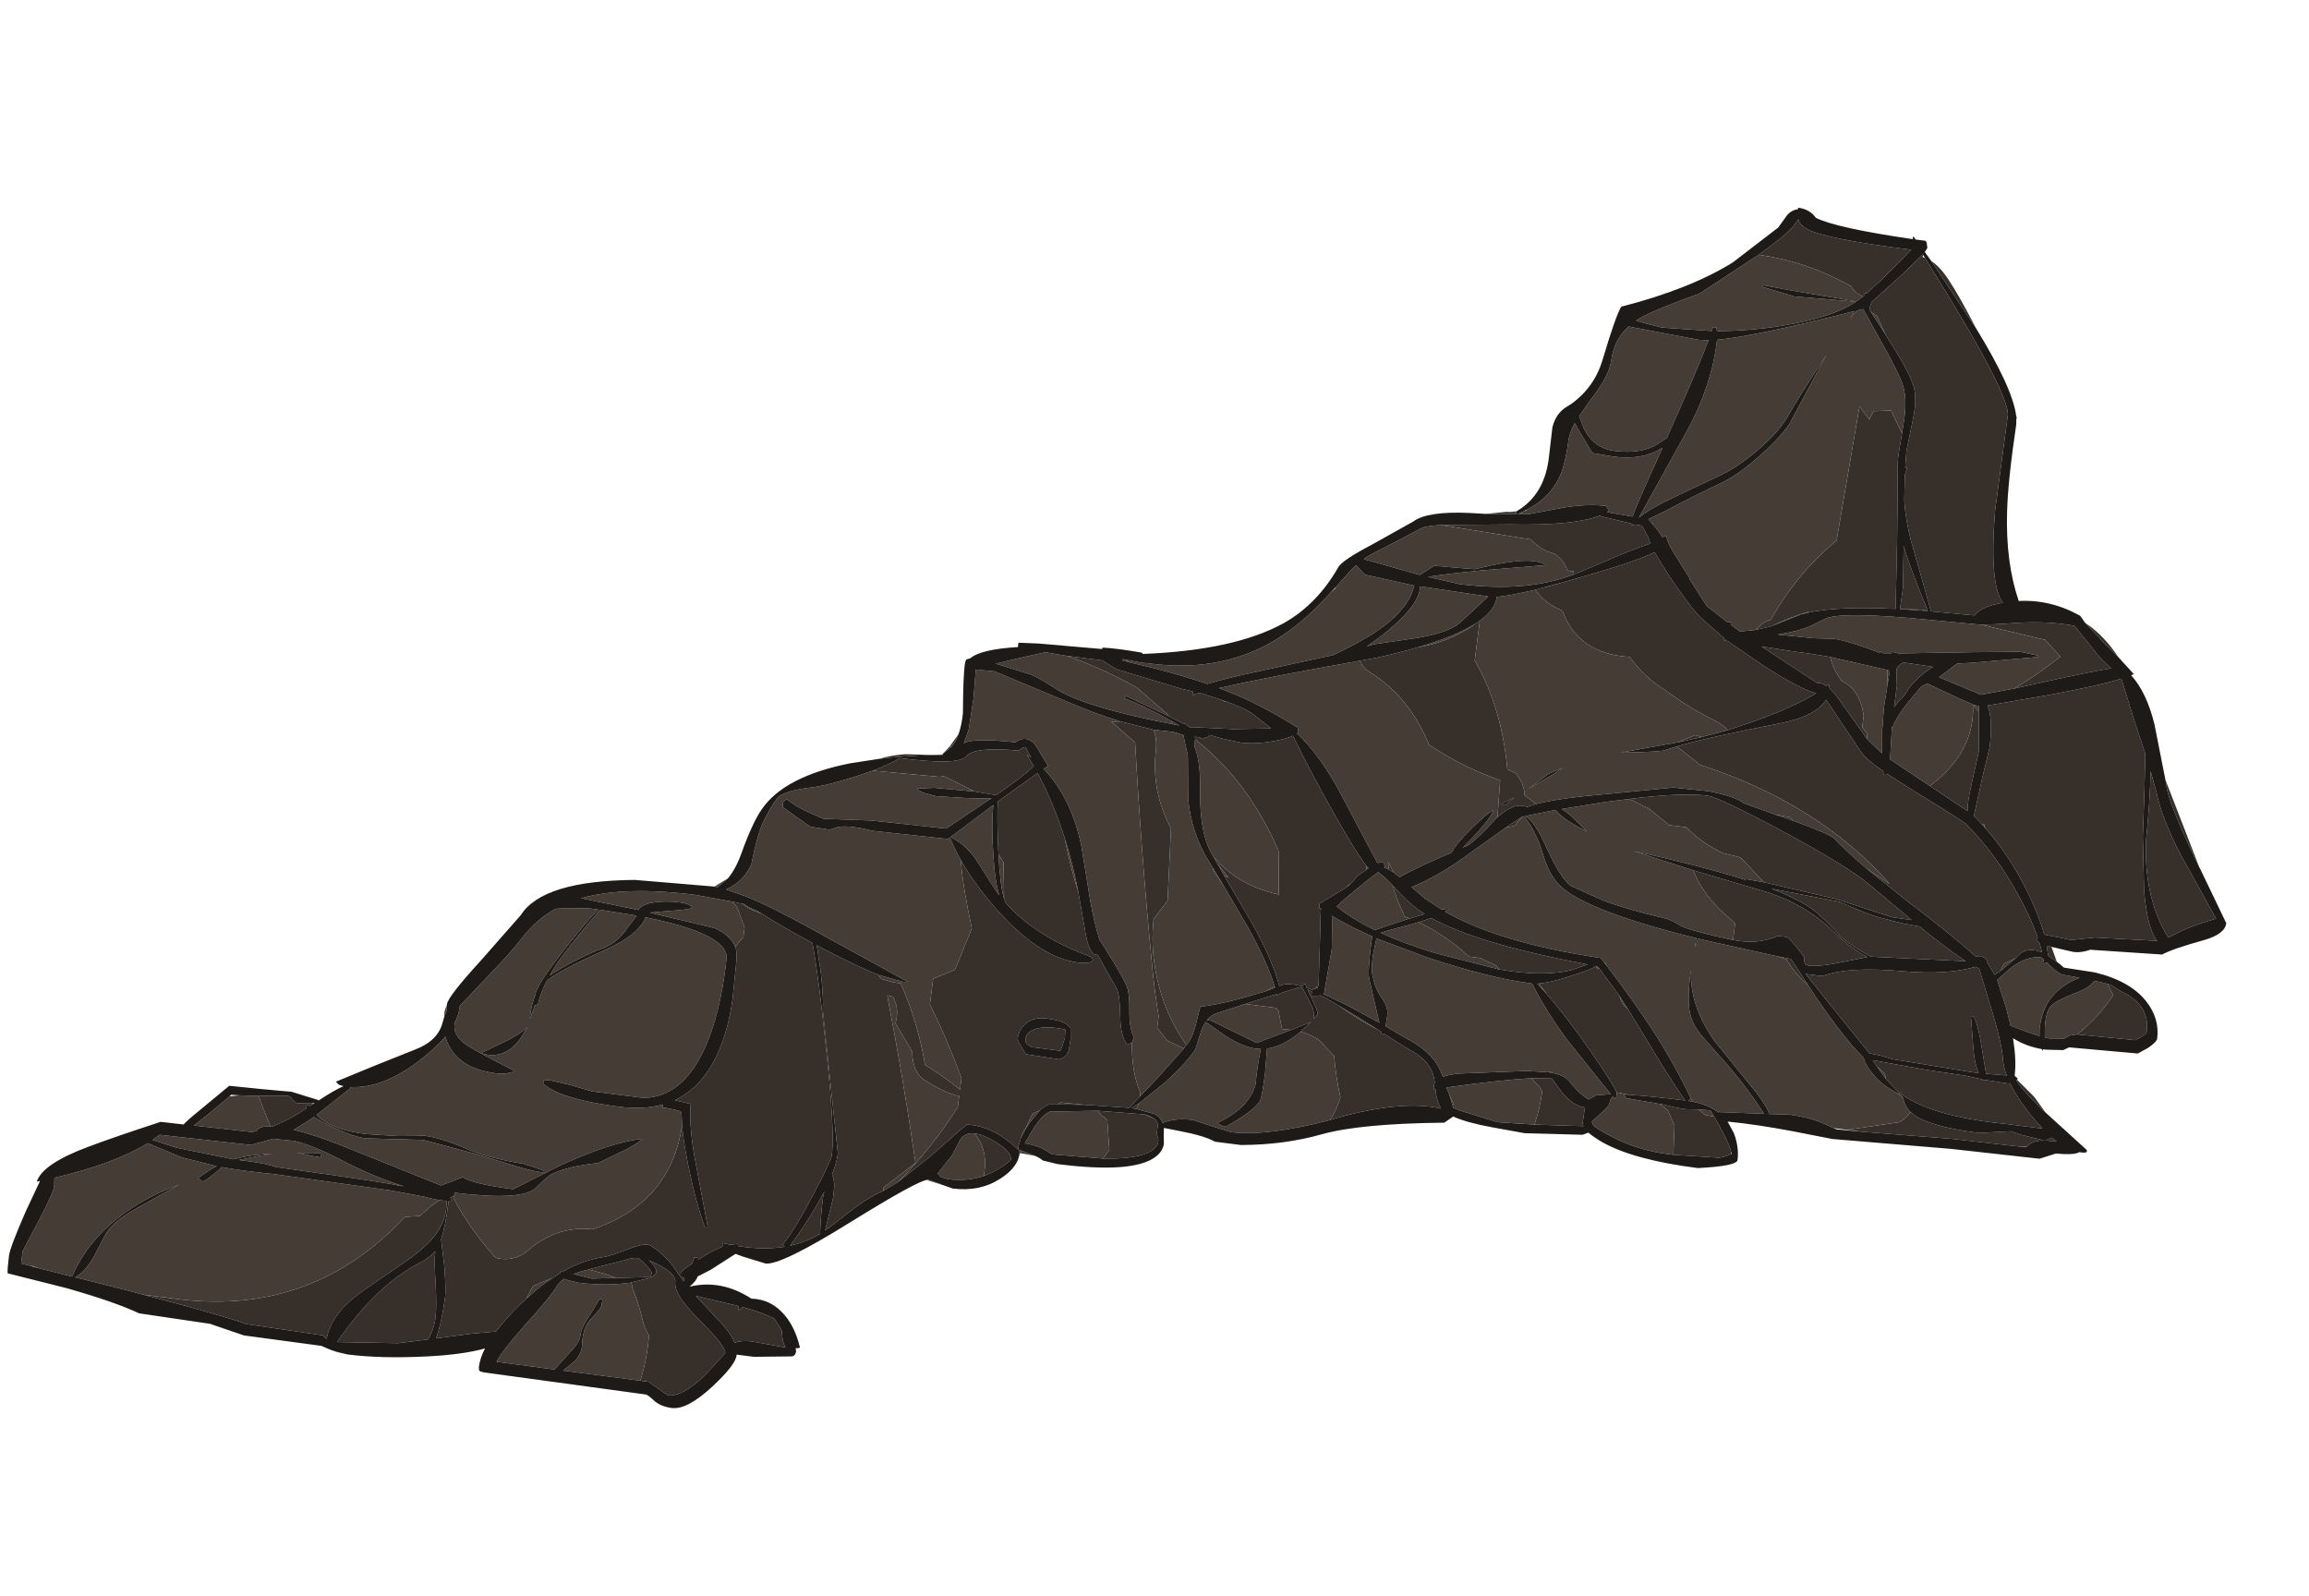 <?xml version="1.0" encoding="UTF-8" standalone="no"?>
<svg xmlns:ffdec="https://www.free-decompiler.com/flash" xmlns:xlink="http://www.w3.org/1999/xlink" ffdec:objectType="frame" height="210.0px" width="303.85px" xmlns="http://www.w3.org/2000/svg">
  <g transform="matrix(1.0, 0.0, 0.0, 1.0, 0.0, 0.0)">
    <use ffdec:characterId="20" height="231.1" transform="matrix(0.753, 0.096, -0.096, 0.753, 22.25, 0.0)" width="374.0" xlink:href="#sprite0"/>
  </g>
  <defs>
    <g id="sprite0" transform="matrix(1.0, 0.0, 0.0, 1.0, 0.0, 0.0)">
      <use ffdec:characterId="19" height="231.1" transform="matrix(1.0, 0.0, 0.0, 1.0, 0.0, 0.0)" width="374.0" xlink:href="#shape0"/>
    </g>
    <g id="shape0" transform="matrix(1.0, 0.0, 0.0, 1.0, 0.0, 0.0)">
      <path d="M343.15 65.1 Q346.55 66.75 349.65 70.3 L347.1 68.35 343.15 65.1 M360.4 90.35 L367.15 102.8 368.15 104.65 Q362.35 95.8 360.9 92.0 L360.4 90.35 M344.45 121.55 L345.2 123.0 345.7 124.0 344.1 123.15 343.6 121.45 344.45 121.55 M341.45 145.15 L344.75 147.7 347.05 150.15 Q342.45 146.8 341.35 145.25 L341.45 145.15 M171.9 179.65 L171.55 179.65 171.35 179.3 171.45 179.1 171.65 179.15 171.9 179.65 M58.9 228.85 L58.7 228.85 57.45 228.6 57.75 228.65 58.9 228.85 M39.8 185.25 L44.0 185.1 39.8 185.25 M139.0 114.85 Q140.35 114.15 143.15 113.55 L148.15 113.05 Q143.0 113.85 139.0 114.85 M149.5 112.85 L149.55 112.7 150.0 112.1 150.6 111.25 150.95 111.25 149.55 112.7 149.65 112.8 149.5 112.85 M237.7 59.5 L241.2 58.7 242.95 58.65 243.05 58.85 243.5 58.65 245.2 58.55 237.7 59.5 M308.75 6.25 Q310.4 7.05 312.15 9.1 314.35 11.65 317.8 16.65 L318.1 17.05 308.75 6.25 M326.75 31.0 L326.9 31.35 326.85 31.6 326.75 31.0 M307.6 5.85 Q325.3 27.45 325.3 31.15 L325.2 47.8 Q325.8 60.6 328.55 63.45 324.9 64.55 323.95 66.25 L316.4 66.5 311.4 54.8 Q309.95 51.15 309.35 47.95 L308.9 43.6 309.1 42.5 309.15 42.1 308.8 42.4 308.65 39.45 309.1 33.5 Q309.35 29.85 308.3 27.85 307.0 25.25 302.9 20.4 L302.55 19.95 300.6 16.85 Q300.35 16.85 300.2 16.7 L299.45 16.3 299.15 15.85 299.35 14.75 299.4 14.6 304.25 8.95 307.15 5.3 307.25 5.4 307.15 5.75 307.6 5.85 M325.4 67.7 L329.45 67.0 Q336.15 65.5 341.4 65.85 L344.8 69.15 Q346.85 71.25 348.65 72.35 345.75 73.15 336.0 76.65 L332.4 77.95 Q335.95 75.2 339.65 71.45 L336.65 68.9 325.4 67.7 M325.75 81.65 L326.8 82.75 327.2 85.55 327.7 89.4 327.1 95.9 Q326.85 98.3 327.05 100.05 L320.05 96.55 321.1 95.45 Q326.95 89.1 325.65 81.6 L325.75 81.65 M329.75 101.95 L328.25 100.75 328.85 94.05 329.45 88.65 Q329.45 83.8 328.2 81.45 L337.85 78.5 Q346.55 75.75 350.6 73.9 L353.85 81.05 356.35 86.25 357.0 92.4 357.75 100.6 359.15 109.85 Q360.55 116.35 362.5 118.2 L351.7 119.0 347.65 119.95 346.0 119.8 342.95 119.6 Q341.4 115.95 338.6 111.85 334.95 106.5 330.5 102.6 L330.15 101.95 329.75 101.95 M275.65 95.3 Q280.65 93.1 292.65 89.15 298.9 87.1 300.3 84.0 L302.9 87.0 307.4 92.15 Q308.2 93.2 311.7 95.05 L311.8 95.65 312.3 95.6 312.4 95.4 317.35 97.75 Q326.55 101.85 327.15 102.35 332.8 106.75 337.5 113.2 340.25 116.95 341.9 120.25 L341.7 120.7 342.35 121.2 342.95 122.7 Q340.75 122.1 339.3 123.3 L338.55 124.3 336.65 125.5 336.2 126.85 335.3 127.6 333.75 125.65 333.8 125.6 Q333.55 124.9 332.55 124.7 L332.3 124.75 332.15 124.7 332.1 124.65 332.1 124.8 331.7 124.9 Q326.35 121.25 318.4 116.7 L310.95 112.15 315.3 114.3 Q301.3 102.0 280.05 97.95 L275.65 95.3 M357.65 89.15 L359.15 92.75 Q360.6 97.0 364.65 102.85 L372.15 113.1 Q368.75 114.6 366.9 115.7 L364.35 117.4 Q359.35 111.3 358.4 101.4 358.2 94.05 357.65 89.15 M317.05 145.9 L316.2 144.95 318.9 145.1 325.8 145.45 332.55 145.6 335.45 145.85 335.55 146.0 335.8 145.9 336.4 145.9 340.05 146.0 340.3 145.9 Q341.8 148.2 344.5 150.85 L346.9 153.0 340.55 153.0 Q326.85 153.4 321.1 149.7 L318.9 147.9 318.6 147.05 317.05 145.9 M331.85 126.65 L332.5 126.85 334.95 132.35 Q338.05 139.1 338.55 141.85 338.8 143.2 339.6 144.65 L336.0 144.8 334.65 140.3 Q333.75 137.05 332.65 135.25 L332.15 135.35 333.3 140.95 Q333.8 143.3 334.7 144.85 L333.55 144.85 319.65 144.35 317.45 144.0 315.5 143.85 307.5 136.2 302.8 131.6 305.75 131.6 Q309.85 129.35 319.55 129.0 327.15 128.7 331.85 126.65 M354.9 126.7 L355.65 126.85 357.0 127.5 358.2 127.95 Q362.7 129.75 362.7 134.0 362.7 134.5 362.1 134.9 L360.95 135.75 350.8 136.05 Q354.1 132.65 356.15 128.5 L354.9 126.7 M344.55 156.5 L343.4 156.6 331.55 156.75 315.9 157.5 313.35 157.5 322.1 155.05 Q323.35 154.15 323.85 153.05 326.7 155.15 336.05 155.15 L338.8 154.65 341.55 154.15 343.4 154.55 347.45 155.0 Q345.3 155.3 344.55 156.5 M286.2 156.05 L285.35 156.0 285.75 155.55 286.2 156.05 M268.35 134.5 L267.95 134.1 268.05 134.0 268.35 134.5 M247.95 113.05 L250.55 110.8 250.65 110.75 250.05 111.55 249.5 112.5 247.95 113.05 M297.6 129.2 L299.9 129.35 300.65 130.15 303.45 133.5 Q300.95 131.8 299.1 129.5 L297.6 129.2 M321.3 150.1 L321.55 150.15 322.2 150.7 321.3 150.1 M349.65 154.9 L349.5 154.9 347.6 155.0 348.7 154.35 349.65 154.9 M297.75 13.9 L296.8 13.45 Q295.85 13.0 295.6 12.35 L295.15 12.2 Q287.45 9.1 278.95 8.95 283.65 4.6 284.55 2.8 L284.6 2.7 285.0 2.0 Q285.35 2.95 286.75 3.5 290.3 4.8 305.05 4.75 L300.95 10.15 298.35 13.25 298.15 13.1 297.9 13.7 297.75 13.9 M266.4 57.4 L266.55 57.4 266.7 57.7 266.4 57.4 M286.6 73.55 L287.55 72.45 Q288.4 71.65 289.05 71.45 292.45 62.95 298.6 56.4 L299.6 32.85 301.6 34.85 302.1 33.35 305.1 32.85 307.5 36.5 Q307.3 40.75 307.4 41.45 L308.95 54.55 310.25 66.85 Q300.2 67.65 295.35 69.4 L295.35 69.25 Q292.2 70.6 289.3 72.55 L286.6 73.55 M257.55 57.4 L263.15 58.0 262.95 58.35 263.65 58.05 264.8 58.1 265.9 59.65 266.15 59.95 266.65 61.0 Q263.55 62.45 259.6 64.85 L254.0 68.1 254.0 67.4 Q253.05 67.65 252.75 67.1 252.1 65.75 250.5 64.9 L249.55 64.7 Q247.65 64.3 246.0 62.9 L245.5 62.9 230.2 62.4 241.95 60.8 Q252.85 59.65 257.15 57.4 L257.55 57.4 M252.3 69.65 L256.85 67.7 Q264.7 64.3 267.55 62.4 L270.55 66.1 Q274.55 70.7 276.95 72.65 L281.4 75.65 Q281.45 76.4 281.65 75.85 L281.75 76.0 282.15 76.1 288.45 79.35 Q295.5 82.75 298.45 83.1 294.85 86.0 288.35 89.3 L284.0 91.4 Q283.3 90.65 281.7 90.05 277.1 88.5 272.55 85.95 268.6 84.2 265.55 80.95 256.55 81.55 253.0 74.45 249.75 73.65 247.9 71.45 L249.35 70.85 250.05 70.6 252.3 69.65 M279.7 93.15 L275.65 94.6 278.55 92.95 279.7 93.15 M311.0 66.8 L311.05 63.1 310.25 55.85 Q311.6 59.1 315.85 66.5 L314.85 66.4 311.0 66.8 M300.05 76.55 Q300.8 78.65 302.6 80.45 305.95 81.55 307.1 85.95 L307.1 87.95 308.1 88.95 308.2 89.85 303.35 84.6 Q301.8 82.8 300.65 82.0 L300.45 81.35 300.25 81.4 300.05 81.65 Q299.1 81.1 298.45 81.35 L288.4 76.45 288.25 76.25 293.25 76.4 Q296.8 76.4 300.05 76.55 M310.5 80.55 L310.2 77.55 310.55 77.6 310.6 77.75 310.5 80.55 M318.0 76.0 Q315.8 77.65 314.2 80.35 L313.75 81.4 Q312.7 82.75 312.15 83.8 L312.15 80.9 312.15 80.35 312.05 80.2 311.75 77.1 Q312.05 76.35 312.75 75.9 L318.0 76.0 M188.7 102.55 L188.45 102.45 188.15 102.0 189.65 102.6 189.45 102.6 188.7 102.55 M187.65 101.25 L187.4 100.95 181.4 96.95 180.95 96.8 Q174.7 94.3 168.7 93.1 L170.8 93.1 174.95 93.1 Q177.15 94.2 177.8 94.35 L189.2 96.25 191.2 96.45 Q191.2 97.65 191.45 96.95 L192.4 96.55 192.7 96.6 196.15 97.25 196.95 97.5 197.3 97.5 Q200.05 98.1 201.75 98.85 L205.5 101.1 198.95 102.05 191.95 102.6 191.85 102.7 191.75 102.7 191.6 102.7 191.1 102.5 190.45 102.1 190.45 102.25 187.75 101.3 187.65 101.25 M179.8 92.85 L178.5 92.7 178.45 92.4 178.65 92.45 179.8 92.85 M228.85 122.8 L228.5 121.5 229.75 123.2 228.85 122.8 M246.35 111.4 L246.0 105.0 Q239.2 103.55 233.0 100.45 228.55 92.6 221.3 89.3 219.85 88.65 219.3 87.5 L221.9 86.7 Q225.8 85.3 228.9 83.95 233.95 82.45 238.0 78.95 L238.2 78.7 239.0 78.0 239.0 84.95 Q244.65 92.35 247.0 102.95 L248.5 103.45 Q249.9 104.6 250.45 106.55 L250.5 107.0 252.7 108.3 251.2 109.0 Q248.95 108.35 246.35 111.4 M294.0 104.85 L296.6 105.0 297.35 105.55 296.2 105.3 294.0 104.85 M224.85 122.6 L224.95 123.05 225.0 123.3 Q223.45 124.55 223.15 125.2 L222.45 126.25 222.3 126.25 221.9 126.8 219.95 128.35 217.65 130.15 Q217.65 131.4 217.75 130.85 L218.05 131.0 218.0 131.25 218.65 137.75 219.25 144.05 219.2 144.55 218.8 144.55 219.1 144.75 218.75 144.9 Q218.45 144.9 218.35 145.15 L217.3 144.95 217.0 144.35 216.65 144.35 216.55 144.8 Q213.9 144.4 212.75 145.1 L212.55 145.25 Q211.05 141.55 207.95 137.1 L207.95 137.0 207.9 137.0 206.5 135.05 200.6 127.4 201.4 127.7 199.1 125.4 198.4 124.45 Q203.2 128.85 210.45 129.5 L209.45 122.0 Q202.7 110.6 192.65 104.65 L192.6 104.35 192.55 104.2 193.35 104.2 193.9 104.45 194.2 104.2 194.9 103.9 194.95 103.6 195.2 103.6 197.45 103.95 200.65 104.2 Q203.1 104.2 206.3 103.2 208.35 102.55 209.4 101.9 213.5 108.15 218.5 114.8 222.9 120.7 224.85 122.6 M220.4 145.6 L220.65 145.75 220.25 145.65 220.4 145.6 M211.75 145.4 L211.85 145.6 210.25 146.45 211.75 145.4 M197.85 157.4 L197.5 158.05 194.45 157.05 192.45 155.05 192.45 153.05 Q191.2 148.95 190.0 143.55 185.85 125.25 182.4 106.5 L177.9 103.45 179.4 103.2 185.25 103.9 Q186.1 105.2 186.15 107.5 186.25 114.55 190.45 120.5 L191.45 133.0 189.45 136.5 Q189.55 140.95 190.85 145.1 193.05 152.15 197.85 157.4 M191.05 167.2 L189.4 169.45 181.8 169.9 177.4 170.05 177.05 170.45 175.8 170.6 Q175.0 170.7 174.1 171.85 L172.9 172.6 172.05 175.15 Q171.55 176.2 171.4 177.15 L171.2 178.45 171.25 179.15 Q170.6 178.5 168.65 177.45 165.2 175.6 161.8 175.9 L156.05 182.4 151.3 187.25 Q156.35 180.7 159.9 173.1 L159.9 171.15 Q157.4 171.0 153.35 169.05 151.3 167.85 150.85 164.55 L147.35 160.05 Q147.75 157.45 146.35 155.55 L145.45 155.4 145.35 155.55 Q149.85 169.15 153.85 183.6 L148.85 188.6 148.95 189.1 147.8 189.85 Q145.85 191.15 143.1 193.95 L140.45 196.6 140.25 196.75 140.25 196.8 139.8 197.2 140.1 194.5 140.45 191.4 140.4 189.4 Q140.25 188.25 139.75 187.45 140.3 185.3 140.3 183.7 L134.55 159.35 Q134.55 157.85 133.4 152.95 L132.1 148.35 Q139.1 151.0 143.4 152.1 L143.75 152.6 143.8 152.7 146.15 153.05 146.85 153.05 147.35 153.05 Q151.15 159.3 153.35 166.55 156.9 168.15 159.9 170.05 L159.9 168.05 Q156.7 161.8 152.85 156.05 L152.85 151.55 156.4 149.55 158.4 142.05 Q155.95 135.15 155.0 130.55 157.8 134.3 162.15 138.15 170.55 145.6 177.55 145.6 L179.15 145.4 Q179.85 145.15 179.95 144.85 L179.55 144.35 Q169.45 142.05 163.65 136.9 L163.3 136.25 162.4 130.0 161.35 128.7 161.25 128.1 Q160.2 122.1 160.1 119.7 L160.15 119.6 166.3 113.9 Q169.7 118.7 172.35 124.4 173.95 129.2 175.95 133.6 L178.25 141.0 Q179.25 143.85 180.3 143.85 L180.65 143.85 181.15 144.55 184.65 149.25 Q185.35 150.35 185.85 153.95 186.3 157.25 187.65 158.65 L188.45 158.15 Q188.95 163.1 190.95 166.55 L191.05 167.2 M137.9 117.1 Q140.95 115.45 142.25 114.35 152.55 114.35 153.65 112.6 154.8 110.7 162.55 110.45 163.3 109.7 163.65 109.7 L164.65 111.1 164.85 111.4 164.05 110.95 165.5 112.8 Q163.65 115.05 159.6 118.65 L159.55 118.6 155.9 118.45 150.35 116.5 149.4 116.7 137.9 117.1 M158.45 119.35 L158.95 119.25 158.7 119.45 158.45 119.35 M198.75 126.65 L200.9 129.35 198.95 127.15 198.45 126.5 198.75 126.65 M207.05 149.05 L212.3 146.65 212.4 146.9 212.85 146.45 Q214.3 145.75 216.0 145.0 L216.6 145.05 218.6 148.0 Q219.1 148.65 219.15 150.15 L219.75 149.25 Q219.75 148.7 218.55 146.9 L217.45 145.2 218.25 145.45 218.25 145.5 Q218.25 146.75 218.65 146.15 L219.65 146.0 219.75 145.9 Q221.25 146.4 223.2 147.3 226.7 149.2 230.55 150.6 L231.05 150.85 231.15 151.15 231.5 151.15 231.55 151.1 235.9 153.15 Q240.15 154.6 241.15 157.65 L241.4 158.4 241.3 158.75 Q241.3 160.0 241.55 159.5 L241.65 159.5 241.8 160.2 Q242.25 161.75 243.05 162.75 236.35 162.05 225.55 166.55 L224.2 167.15 Q225.1 165.3 225.5 163.05 224.2 159.45 223.5 156.05 L220.45 153.55 Q218.9 152.85 217.2 152.6 L218.75 150.7 215.55 152.5 213.95 152.55 212.95 149.55 212.45 149.05 207.05 149.05 M229.8 125.4 L229.95 125.55 230.2 125.75 Q233.05 128.2 235.25 129.3 L235.95 129.65 233.5 130.75 232.5 130.5 232.35 130.1 Q230.75 127.65 229.8 125.4 M235.05 131.2 L237.2 130.2 Q245.65 133.6 265.1 134.75 L262.35 136.1 Q258.4 137.6 252.3 137.6 L250.0 137.55 249.5 137.0 246.5 136.0 244.5 136.0 Q239.95 132.75 235.05 131.2 M260.65 154.15 L261.05 154.05 261.3 154.15 260.65 154.15 M191.05 168.4 L190.65 169.5 189.8 169.45 191.05 168.4 M195.45 171.25 L195.6 171.25 195.5 171.3 195.45 171.25 M186.0 178.75 L186.9 177.1 185.9 172.1 185.35 171.65 Q184.5 171.25 184.05 170.65 L192.15 170.25 194.0 170.8 Q194.5 171.15 194.65 171.65 L194.7 171.85 194.65 171.85 194.7 171.9 194.7 173.45 Q195.8 174.95 194.15 176.35 192.1 178.1 186.0 178.75 M177.8 158.9 L177.55 157.05 Q176.75 155.9 173.3 155.9 170.9 155.9 169.7 157.3 168.7 158.4 168.7 160.1 L169.1 160.8 170.45 162.5 176.3 162.65 Q177.5 162.2 177.75 160.8 L177.8 158.9 M176.7 157.4 L176.8 158.9 176.55 160.2 176.3 161.15 171.3 161.15 170.5 160.8 Q170.05 160.6 170.05 159.85 170.05 158.65 171.55 157.95 173.35 157.1 176.7 157.4 M163.3 177.25 Q164.5 177.2 166.3 177.9 170.2 179.45 170.2 181.0 168.25 183.15 165.9 184.35 L165.9 184.1 Q166.05 179.6 163.3 177.25 M268.55 105.4 Q277.5 103.1 282.0 103.1 283.95 103.1 295.4 107.45 307.25 112.0 311.4 114.6 L319.85 120.0 316.4 119.95 306.4 118.05 293.6 116.75 289.05 113.0 286.0 112.65 Q282.35 111.55 279.05 109.0 L276.05 109.0 272.05 106.5 271.15 106.3 Q269.75 105.7 268.55 105.4 M307.0 118.45 L310.15 119.35 Q313.35 120.25 315.65 120.45 L318.55 120.8 321.35 120.95 322.7 121.8 Q327.4 124.65 330.05 125.9 L313.6 127.2 Q310.2 125.9 307.95 124.35 304.9 121.8 302.9 120.55 300.35 119.0 295.05 117.7 L296.75 117.8 307.0 118.45 M281.2 116.25 L293.25 118.2 Q300.9 119.35 306.65 123.7 309.85 126.15 313.0 127.35 L309.15 128.65 Q305.0 130.1 303.15 130.1 302.4 130.1 302.3 129.5 L302.15 128.7 Q299.75 126.2 298.75 125.65 L297.15 125.7 Q293.9 127.65 289.55 127.35 L289.55 124.5 289.0 124.05 Q283.45 120.55 281.2 116.25 M246.65 109.1 L247.4 109.2 248.8 107.65 246.65 109.1 M257.1 139.1 Q258.9 138.75 262.0 137.3 265.15 135.85 266.45 135.0 L266.3 134.85 266.55 134.85 266.85 135.35 267.1 135.1 271.15 139.35 271.85 140.6 273.15 141.75 275.7 144.9 Q281.8 152.75 284.85 156.0 278.85 156.0 275.1 156.25 L272.85 156.1 Q272.2 154.85 267.3 149.4 262.7 144.3 258.65 140.7 L258.55 140.55 257.1 139.1 M280.55 157.15 L280.9 157.15 283.05 157.4 285.0 157.5 287.35 157.25 288.55 158.05 290.05 158.15 290.2 158.15 Q293.2 162.05 293.9 163.9 L293.85 164.25 Q292.85 164.85 291.95 165.1 L284.0 165.6 283.55 160.55 282.05 158.05 280.55 157.15 M257.95 155.55 L261.45 155.15 263.45 157.3 Q265.75 159.4 267.7 159.4 L267.75 159.4 267.75 159.5 267.7 162.1 267.9 162.65 259.45 163.45 Q260.05 160.5 260.05 157.55 L259.6 157.0 257.95 155.55 M245.0 162.1 L244.4 160.7 244.05 160.0 245.0 161.55 245.0 162.1 M39.4 186.5 L41.65 186.2 44.3 185.85 Q44.95 185.85 45.35 186.4 45.8 186.9 46.4 186.9 L48.5 186.65 48.8 186.6 48.95 186.7 48.45 187.1 48.3 186.95 47.95 186.95 47.85 187.65 Q45.2 189.95 42.55 191.4 L42.1 191.45 39.4 186.5 M75.2 199.35 L75.15 199.7 76.15 201.15 Q79.35 205.35 83.75 209.15 87.1 209.5 89.2 207.1 93.55 202.25 99.8 202.1 L100.8 201.6 Q112.55 195.4 112.9 182.35 113.45 184.95 114.8 188.95 116.9 195.15 119.0 199.2 L119.5 199.1 116.25 189.05 Q114.1 182.7 113.9 178.4 L111.5 178.15 111.3 178.1 111.25 178.1 111.1 178.1 Q115.8 175.1 117.65 168.4 118.75 164.5 118.8 159.35 L118.65 153.6 Q118.65 151.65 118.3 150.8 L118.1 150.4 119.3 148.55 119.3 146.85 117.55 143.55 116.6 142.7 118.45 142.85 120.0 143.65 122.0 144.15 Q125.5 145.8 131.05 147.95 L131.3 148.05 Q133.05 153.45 135.8 165.15 139.3 179.8 139.3 184.15 139.3 185.05 137.1 190.95 134.7 197.5 132.8 200.6 L133.2 200.9 Q129.6 201.95 125.15 201.8 L125.05 201.45 123.7 201.75 122.4 201.6 122.5 202.25 Q121.05 203.0 119.25 204.5 L118.65 205.0 118.55 204.7 117.9 204.7 117.65 205.85 Q115.9 207.35 115.9 207.65 L115.95 208.4 114.3 206.55 Q112.15 204.5 110.0 203.6 109.0 203.3 106.6 204.6 103.45 206.3 102.4 206.6 98.9 207.55 95.55 210.05 L95.15 210.1 95.2 210.35 93.95 211.35 90.8 213.15 89.9 215.5 88.9 216.7 Q86.75 219.45 85.4 221.8 L81.3 222.7 75.25 224.3 Q75.9 221.25 75.9 217.0 75.9 215.7 75.1 211.75 L73.95 207.15 73.95 207.1 Q74.4 204.85 74.4 200.95 L74.4 200.45 Q75.45 200.45 74.95 200.2 L74.6 199.75 74.7 199.7 75.15 199.45 75.2 199.35 M138.8 190.55 L138.7 191.5 Q138.7 194.95 139.0 197.9 L138.6 198.2 Q136.6 199.7 134.1 200.6 136.15 197.0 137.8 193.05 L138.8 190.55 M100.0 209.1 L100.2 209.0 106.0 206.7 Q107.0 206.15 108.2 206.05 108.85 206.35 109.65 207.0 110.9 208.0 110.9 208.35 L110.8 209.15 Q111.65 208.6 111.65 208.1 111.65 207.25 110.15 206.2 L111.9 206.75 Q115.15 208.0 115.15 209.35 115.15 211.6 120.25 215.45 125.3 219.35 125.3 220.5 L122.3 224.75 Q118.85 229.0 116.4 229.0 L114.7 228.15 112.75 227.1 111.3 227.1 Q112.0 223.3 111.8 219.15 110.85 217.95 110.3 216.45 109.3 213.75 107.8 211.15 107.85 210.7 107.5 210.45 L107.7 210.35 110.6 209.25 110.4 209.1 104.9 209.95 102.85 209.5 100.0 209.1 M126.55 212.1 Q126.55 213.35 126.8 212.7 L127.3 212.2 Q131.35 212.8 133.0 213.5 L134.15 214.85 134.55 215.4 134.6 215.75 Q134.85 217.25 135.55 218.2 L129.6 217.9 Q127.85 217.9 126.7 218.5 125.8 216.95 123.75 215.25 L119.0 211.3 126.55 212.1 M116.05 208.45 L116.15 208.2 116.15 208.35 116.65 208.45 116.55 209.05 116.05 208.45 M23.9 223.2 L30.7 223.2 Q53.65 222.9 67.25 204.1 L69.75 203.6 70.7 202.55 Q71.7 201.35 72.85 200.45 L74.05 200.45 Q74.5 203.4 73.05 206.2 71.55 209.05 67.0 212.95 61.15 218.05 59.9 219.45 56.6 223.15 56.45 226.8 L56.4 226.75 55.7 226.25 42.3 226.0 Q38.0 225.0 23.9 223.2 M73.95 214.75 Q74.7 218.9 74.7 220.75 74.7 222.85 73.9 224.65 L68.85 225.95 58.3 227.1 Q63.85 216.45 70.55 211.85 72.35 210.6 73.2 209.35 73.25 211.25 73.95 214.75" fill="#362f2a" fill-rule="evenodd" stroke="none"/>
      <path d="M174.35 179.8 L172.9 179.7 171.9 179.65 171.65 179.15 174.35 179.8 M158.95 186.8 L156.35 186.35 156.3 186.25 156.4 186.2 158.6 186.7 158.95 186.8 M69.6 168.9 L69.55 168.2 Q69.55 167.45 69.8 166.8 L69.9 167.65 69.6 168.9 M113.25 140.5 L113.35 140.4 115.35 138.8 113.75 140.55 113.25 140.5 M150.6 111.25 L151.85 108.95 Q151.55 110.3 150.95 111.25 L150.6 111.25 M241.2 58.7 L242.9 58.4 242.8 58.45 242.95 58.65 241.2 58.7 M299.45 16.3 L300.2 16.7 Q300.35 16.85 300.6 16.85 L302.55 19.95 299.45 16.3 M325.4 67.7 L336.65 68.9 339.65 71.45 Q335.95 75.2 332.4 77.95 L326.8 79.75 319.2 77.65 322.05 74.9 324.55 74.45 335.8 72.0 335.7 71.75 332.55 71.5 324.5 72.6 311.7 74.45 311.3 74.4 311.3 74.35 310.55 74.35 310.45 74.6 310.4 74.6 309.05 74.75 308.6 74.55 308.45 74.75 Q302.75 73.35 300.25 73.35 L296.75 73.7 290.5 73.85 Q294.05 72.85 296.0 71.65 L298.6 69.95 Q301.75 68.4 316.3 68.0 L325.4 67.7 M325.75 81.65 L326.7 81.75 326.8 82.75 325.75 81.65 M320.05 96.55 L318.6 95.85 312.6 92.85 312.2 87.2 312.4 87.15 Q312.7 85.35 314.95 81.85 L316.4 79.6 317.35 79.0 317.65 79.1 323.25 80.9 325.65 81.6 Q326.95 89.1 321.1 95.45 L320.05 96.55 M329.75 101.95 L330.15 101.95 330.5 102.6 329.75 101.95 M275.65 95.3 L280.05 97.95 Q301.3 102.0 315.3 114.3 L310.95 112.15 Q307.35 109.8 304.75 107.7 303.85 107.0 297.35 105.55 L296.6 105.0 294.0 104.85 288.4 103.6 Q286.95 102.65 282.1 102.3 L275.95 102.45 260.55 105.95 Q255.4 107.2 252.7 108.3 L250.5 107.0 250.45 106.55 Q249.9 104.6 248.5 103.45 L247.0 102.95 Q244.65 92.35 239.0 84.95 L239.0 78.0 Q241.4 75.75 241.4 73.6 L241.4 73.55 Q243.75 73.0 247.9 71.45 249.75 73.65 253.0 74.45 256.55 81.55 265.55 80.95 268.6 84.2 272.55 85.95 277.1 88.5 281.7 90.05 283.3 90.65 284.0 91.4 L279.7 93.15 278.55 92.95 275.65 94.6 272.95 95.45 266.1 97.6 Q272.95 96.6 273.7 96.2 L275.65 95.3 M336.2 126.85 L336.65 125.5 338.55 124.3 336.2 126.85 M343.55 124.6 L344.0 124.35 344.65 124.85 Q346.4 126.1 347.05 126.1 L349.95 126.25 Q347.0 127.9 345.6 130.2 344.2 132.5 344.2 135.85 L344.35 137.15 342.5 136.8 339.15 136.0 338.1 133.25 335.85 128.45 337.85 126.15 Q340.4 123.6 342.95 123.6 L343.35 123.85 343.55 124.6 M317.05 145.9 L318.6 147.05 318.9 147.9 317.7 146.65 317.05 145.9 M354.9 126.7 L356.15 128.5 Q354.1 132.65 350.8 136.05 L349.55 136.4 348.65 137.05 346.05 137.35 345.3 137.3 345.1 135.65 Q344.9 133.35 345.45 132.1 345.95 130.95 349.45 129.05 352.05 127.7 352.55 126.45 L353.7 126.55 354.9 126.7 M311.0 157.5 L309.0 156.9 Q306.55 156.15 303.0 156.15 L299.45 156.5 299.5 156.25 Q298.4 154.35 294.7 151.0 L288.4 144.95 Q283.45 139.4 283.0 133.5 L282.95 133.75 Q282.95 138.35 283.65 140.6 284.3 142.65 286.2 144.45 L291.1 148.75 Q294.95 152.15 298.7 156.55 L298.2 156.6 291.0 157.25 Q290.95 157.15 290.9 157.2 L290.85 157.35 Q288.9 156.2 286.2 156.05 L285.75 155.55 285.75 155.5 Q282.25 150.0 277.55 144.45 273.85 140.1 268.35 134.5 L268.05 134.0 267.95 134.1 267.2 133.35 Q249.6 133.0 239.4 128.8 L240.05 128.2 238.75 128.5 235.5 126.9 233.1 125.3 Q237.4 122.95 242.4 118.2 L247.95 113.05 249.5 112.5 250.05 111.55 250.65 110.75 250.9 110.65 Q253.25 112.85 254.95 116.7 256.55 120.35 258.75 121.9 263.85 125.6 283.2 127.85 L283.15 129.45 283.5 127.9 297.6 129.2 299.1 129.5 Q300.95 131.8 303.45 133.5 310.35 141.55 314.6 144.75 315.0 145.95 316.55 147.35 318.55 149.25 321.3 150.1 L322.2 150.7 322.4 151.15 Q322.85 152.25 323.6 152.85 L323.85 153.05 Q323.35 154.15 322.1 155.05 L313.35 157.5 311.0 157.5 M278.95 8.95 Q287.45 9.1 295.15 12.2 L295.6 12.35 Q295.85 13.0 296.8 13.45 L297.75 13.9 296.75 14.85 285.65 14.4 280.5 14.1 280.4 14.2 280.25 14.4 283.6 14.95 286.0 15.35 296.7 14.9 296.15 15.35 Q292.65 18.2 284.7 20.6 279.2 22.25 273.45 23.0 L273.25 22.4 272.65 22.4 272.55 23.1 263.9 23.6 260.65 23.2 259.3 22.95 260.4 22.1 Q263.0 20.3 269.65 16.9 L278.95 8.95 M266.4 57.4 L265.75 56.85 268.45 55.1 Q273.95 51.25 277.4 49.1 280.15 47.35 283.5 43.55 286.55 40.05 287.9 37.45 L292.4 25.7 292.8 24.7 292.6 25.05 Q288.85 32.75 287.5 36.1 286.4 38.8 283.4 42.2 280.35 45.65 277.25 47.7 270.6 51.9 268.05 53.6 265.4 55.4 264.1 56.8 L270.5 40.75 Q273.65 32.7 273.65 25.0 L273.65 24.5 Q280.3 23.0 296.65 16.55 L296.05 17.95 Q296.5 17.1 297.05 16.4 L298.1 16.0 301.65 20.85 Q305.7 26.25 306.65 28.35 307.75 30.75 307.55 35.05 L307.5 36.5 305.1 32.85 302.1 33.35 301.6 34.85 299.6 32.85 298.6 56.4 Q292.45 62.95 289.05 71.45 288.4 71.65 287.55 72.45 L286.6 73.55 284.0 74.15 282.3 73.2 282.15 72.75 281.75 72.85 281.75 72.9 277.7 70.5 274.2 66.3 274.2 66.15 271.45 62.8 Q269.65 60.7 269.2 59.35 269.0 59.35 268.6 59.65 L267.8 58.75 266.7 57.7 266.55 57.4 266.4 57.4 M295.35 69.4 L294.15 69.85 289.55 72.4 289.3 72.55 Q292.2 70.6 295.35 69.25 L295.35 69.4 M244.7 57.85 Q248.1 55.5 249.4 52.0 250.3 49.55 250.3 45.1 250.3 43.8 251.0 41.95 L251.9 43.15 254.7 46.7 258.45 46.85 Q263.4 46.85 266.35 44.45 L266.65 44.25 Q263.25 55.2 263.0 56.75 L258.5 56.55 258.8 56.25 258.2 55.5 Q255.15 55.5 251.15 56.65 L245.4 58.5 245.2 58.55 243.5 58.65 244.25 58.15 244.5 58.1 244.7 57.85 M255.9 30.45 Q255.9 29.5 256.05 28.6 L256.3 27.5 Q256.85 25.65 258.15 24.15 L270.5 24.9 272.2 24.75 Q270.85 30.35 267.2 42.35 L267.2 42.45 265.8 43.65 Q263.2 45.85 258.45 45.85 254.85 45.85 252.7 42.7 L251.6 40.65 253.1 37.8 Q255.9 33.1 255.9 30.45 M257.55 57.4 L257.15 57.4 257.3 57.3 257.55 57.4 M230.2 62.4 L245.5 62.9 246.0 62.9 Q247.65 64.3 249.55 64.7 L250.5 64.9 Q252.1 65.75 252.75 67.1 253.05 67.65 254.0 67.4 L254.0 68.1 Q253.5 68.3 253.15 68.5 245.7 72.15 234.7 72.15 L229.1 71.6 Q232.15 70.7 238.25 69.3 L249.15 67.0 Q246.5 65.5 237.05 69.25 L233.9 69.4 229.95 69.55 227.7 71.45 224.95 71.05 217.7 69.95 Q218.9 68.85 220.45 67.9 L226.75 63.5 Q227.35 62.95 230.2 62.4 M252.3 69.65 L250.05 70.6 249.35 70.85 Q250.7 70.3 252.3 69.65 M311.0 66.8 L314.85 66.4 315.85 66.5 311.0 66.8 M308.2 89.85 L308.1 88.95 307.1 87.95 307.1 85.95 Q305.95 81.55 302.6 80.45 300.8 78.65 300.05 76.55 L310.2 77.55 310.5 80.55 310.4 84.0 310.6 87.85 310.55 87.9 310.6 88.05 311.1 92.0 308.9 90.4 308.2 89.85 M288.25 76.25 L288.4 76.45 288.05 76.25 288.25 76.25 M188.7 102.55 Q172.85 101.55 167.6 99.0 164.5 97.5 163.0 97.1 L156.7 96.0 161.65 94.15 165.0 92.95 165.1 92.95 168.7 93.1 Q174.7 94.3 180.95 96.8 L181.4 96.95 187.4 100.95 187.65 101.25 179.8 98.7 179.7 98.85 179.55 99.1 Q183.6 100.15 188.05 101.95 L188.15 102.0 188.45 102.45 188.7 102.55 M196.15 97.25 L197.3 97.5 196.95 97.5 196.15 97.25 M179.8 92.85 L178.65 92.45 181.9 92.65 182.6 92.6 183.4 92.6 Q196.7 92.6 205.7 84.6 208.75 81.9 211.7 77.9 L212.65 76.55 213.5 75.55 213.45 75.45 215.65 72.25 216.5 71.2 218.25 72.6 226.95 73.4 Q226.6 77.2 222.5 81.15 219.9 83.7 214.6 87.1 L202.65 91.35 Q196.35 93.55 193.55 94.85 187.5 93.6 179.8 92.85 M228.85 122.8 L227.95 122.55 228.15 122.35 227.65 121.6 Q227.35 121.6 226.85 121.9 L226.65 121.85 219.05 111.05 Q214.55 104.65 210.05 101.4 L210.25 101.1 210.0 100.35 Q203.8 97.55 198.95 96.15 L195.65 95.3 Q203.4 92.45 219.3 87.5 219.85 88.65 221.3 89.3 228.55 92.6 233.0 100.45 239.2 103.55 246.0 105.0 L246.35 111.4 246.3 111.45 Q243.25 115.8 241.8 116.95 L241.05 117.4 242.6 115.35 Q244.75 112.45 245.55 110.35 244.9 110.4 242.05 114.05 239.65 117.15 239.25 118.5 237.4 119.55 235.65 120.65 232.25 122.75 230.85 123.85 L230.0 123.35 229.75 123.2 228.5 121.5 228.85 122.8 M228.9 83.95 Q235.05 81.25 238.2 78.7 L238.0 78.95 Q233.95 82.45 228.9 83.95 M228.0 73.9 L228.0 73.4 239.9 73.65 238.6 75.25 235.55 78.9 Q233.6 80.9 228.2 82.45 L221.4 84.35 220.15 84.9 222.55 82.65 Q228.0 77.05 228.0 73.9 M224.85 122.6 L225.3 123.05 225.2 123.1 225.0 123.3 224.95 123.05 224.85 122.6 M222.45 126.25 L221.9 126.8 222.3 126.25 222.45 126.25 M219.25 144.05 L219.25 144.25 219.1 144.75 218.8 144.55 219.2 144.55 219.25 144.05 M207.95 137.1 L207.9 137.0 207.95 137.0 207.95 137.1 M200.6 127.4 L199.1 125.4 201.4 127.7 200.6 127.4 M198.4 124.45 L198.3 124.35 Q195.45 120.9 194.6 113.05 194.05 108.25 192.7 105.9 L192.65 104.65 Q202.7 110.6 209.45 122.0 L210.45 129.5 Q203.2 128.85 198.4 124.45 M220.4 145.6 L220.75 137.7 220.25 133.4 220.05 132.0 Q223.2 133.4 227.45 134.65 L227.4 135.5 Q227.4 140.8 227.85 142.05 L230.55 149.35 224.5 147.0 220.65 145.75 220.4 145.6 M211.75 145.4 L210.25 146.45 205.85 148.35 Q201.7 150.0 199.4 150.5 L199.0 153.9 Q198.75 155.8 198.15 156.9 L197.85 157.4 Q193.05 152.15 190.85 145.1 189.55 140.95 189.45 136.5 L191.45 133.0 190.45 120.5 Q186.25 114.55 186.15 107.5 186.1 105.2 185.25 103.9 L188.7 103.85 190.55 104.15 190.9 105.25 191.75 107.55 192.75 115.0 Q194.05 120.95 197.9 125.6 L198.75 126.65 198.45 126.5 198.95 127.15 200.9 129.35 206.0 136.0 Q209.95 141.4 211.75 145.4 M197.5 158.05 L193.55 163.8 191.05 167.2 190.95 166.55 Q188.95 163.1 188.45 158.15 L188.65 157.2 Q187.65 155.8 187.3 152.75 186.95 149.65 186.2 148.4 184.65 146.0 180.6 141.2 179.25 138.3 178.05 134.35 L175.45 125.55 Q172.7 117.45 167.25 113.05 L167.95 112.45 165.5 109.35 Q163.7 107.35 161.8 109.1 154.5 109.2 152.95 110.4 L153.5 108.0 153.65 102.35 153.4 97.45 156.65 97.35 169.55 100.9 Q175.0 102.45 179.4 103.2 L177.9 103.45 182.4 106.5 Q185.85 125.25 190.0 143.55 191.2 148.95 192.45 153.05 L192.45 155.05 194.45 157.05 197.5 158.05 M181.8 169.9 L177.05 170.45 177.4 170.05 181.8 169.9 M174.1 171.85 L172.75 173.95 Q171.75 175.8 171.4 177.15 171.55 176.2 172.05 175.15 L172.9 172.6 174.1 171.85 M151.3 187.25 L148.95 189.1 148.85 188.6 153.85 183.6 Q149.85 169.15 145.35 155.55 L145.45 155.4 146.35 155.55 Q147.75 157.45 147.35 160.05 L150.85 164.55 Q151.3 167.85 153.35 169.05 157.4 171.0 159.9 171.15 L159.9 173.1 Q156.35 180.7 151.3 187.25 M143.4 152.1 L147.8 152.75 148.55 152.65 130.95 145.7 Q122.85 142.5 118.8 141.5 L115.3 140.75 Q118.3 138.85 119.1 135.7 119.45 130.2 120.4 127.7 121.7 124.25 122.35 123.6 123.5 122.4 127.65 121.35 130.6 120.6 135.55 118.25 L137.9 117.1 149.4 116.7 150.35 116.5 155.9 118.45 148.85 118.7 146.0 119.2 Q146.0 119.5 147.2 119.8 L149.3 120.1 154.65 119.75 158.45 119.35 158.7 119.45 158.65 119.45 151.8 125.45 138.75 125.7 130.5 126.45 Q125.5 125.15 123.75 123.85 L123.25 124.35 123.15 124.6 123.25 125.35 125.85 126.75 128.4 128.1 131.75 128.2 133.15 127.55 Q135.05 126.95 139.25 127.45 L152.3 127.2 152.65 126.9 Q153.65 128.7 155.0 130.55 155.95 135.15 158.4 142.05 L156.4 149.55 152.85 151.55 152.85 156.05 Q156.7 161.8 159.9 168.05 L159.9 170.05 Q156.9 168.15 153.35 166.55 151.15 159.3 147.35 153.05 L146.85 153.05 146.15 153.05 143.8 152.7 143.75 152.6 143.4 152.1 M163.3 136.25 Q162.35 134.2 161.35 128.7 L162.4 130.0 163.3 136.25 M172.35 124.4 Q174.35 128.65 175.9 133.45 L175.95 133.6 Q173.95 129.2 172.35 124.4 M207.05 149.05 L212.45 149.05 212.95 149.55 213.95 152.55 215.55 152.5 209.9 155.5 205.8 154.1 201.5 152.65 200.8 152.7 Q201.35 151.8 202.4 151.25 L207.05 149.05 M217.2 152.6 Q218.9 152.85 220.45 153.55 L223.5 156.05 Q224.2 159.45 225.5 163.05 225.1 165.3 224.2 167.15 213.6 171.4 207.4 171.4 L204.05 170.8 200.65 170.15 Q197.55 170.15 195.6 171.25 L195.45 171.25 Q194.9 170.3 193.85 169.95 L190.65 169.5 191.05 168.4 195.0 164.3 Q198.3 160.45 199.5 157.9 L200.15 154.35 200.65 153.0 204.2 154.9 Q207.55 156.5 209.9 156.5 L210.75 156.45 Q210.5 158.9 210.6 162.7 210.0 166.9 204.9 170.1 205.15 170.4 206.4 170.6 210.9 167.25 211.7 165.5 212.0 164.75 212.0 160.6 L211.8 156.25 Q214.55 155.5 217.2 152.6 M230.55 150.6 Q226.7 149.2 223.2 147.3 L226.75 148.85 230.55 150.6 M229.8 125.4 Q230.75 127.65 232.35 130.1 L232.5 130.5 233.5 130.75 233.25 130.85 Q229.7 132.5 227.75 133.5 223.4 132.05 220.65 130.25 223.25 127.15 227.05 123.45 228.35 124.2 229.8 125.4 M235.05 131.2 Q239.95 132.75 244.5 136.0 L246.5 136.0 249.5 137.0 250.0 137.55 238.4 136.1 Q232.95 135.15 228.8 133.85 230.25 133.15 233.8 131.75 L235.05 131.2 M260.65 154.15 L256.95 154.4 245.25 156.35 Q243.6 156.75 242.65 157.25 240.8 153.35 235.65 151.5 L231.7 149.8 231.75 147.95 Q231.75 146.45 230.55 145.2 229.0 143.55 228.25 141.1 227.85 139.7 228.0 137.3 L228.2 134.9 237.3 137.05 Q248.5 139.25 255.95 139.25 259.05 143.8 263.15 148.1 L271.9 156.55 269.45 157.05 268.2 157.95 Q266.95 157.35 266.0 156.6 L264.2 155.0 Q263.25 154.3 261.3 154.15 L261.05 154.05 260.65 154.15 M184.05 170.65 Q184.5 171.25 185.35 171.65 L185.9 172.1 186.9 177.1 186.0 178.75 177.15 179.15 175.85 178.55 Q174.6 177.95 172.2 177.85 L172.3 177.65 173.55 174.75 Q174.6 172.65 175.8 171.85 L184.05 170.65 M194.0 170.8 L192.15 170.25 193.0 170.4 194.0 170.8 M163.3 177.25 Q166.05 179.6 165.9 184.1 L165.9 184.35 Q163.15 185.7 159.8 185.7 L158.55 185.5 157.9 184.95 159.95 181.55 161.05 178.6 Q161.7 177.3 163.3 177.25 M268.55 105.4 Q269.75 105.7 271.15 106.3 L272.05 106.5 276.05 109.0 279.05 109.0 Q282.35 111.55 286.0 112.65 L289.05 113.0 293.6 116.75 290.5 116.6 290.35 116.75 Q282.5 115.3 270.55 114.25 L281.2 116.25 Q283.45 120.55 289.0 124.05 L289.55 124.5 289.55 127.35 289.4 127.35 Q281.35 126.65 280.0 125.95 278.55 125.25 277.15 125.1 270.4 124.4 266.15 123.35 L260.45 121.6 Q258.45 120.45 255.35 115.4 252.85 111.3 251.1 110.6 L256.15 108.9 Q257.8 110.45 262.05 111.9 L259.55 110.0 Q258.3 109.05 257.2 108.6 L264.65 106.4 268.55 105.4 M256.5 101.5 Q255.05 102.25 254.05 102.95 L251.05 105.85 254.8 102.95 256.5 101.5 M257.1 139.1 L258.55 140.55 258.65 140.7 256.85 139.15 257.1 139.1 M272.85 156.1 L275.1 156.25 274.15 156.3 274.7 156.9 280.55 157.15 282.05 158.05 283.55 160.55 284.0 165.6 282.9 165.6 Q277.9 165.6 273.2 163.9 270.4 162.9 269.6 162.3 L269.25 161.7 270.55 160.15 Q271.9 158.65 271.9 158.1 271.9 157.4 272.3 156.9 L272.65 157.25 272.9 156.9 272.95 156.35 272.85 156.1 M273.15 141.75 L271.85 140.6 271.15 139.35 273.15 141.75 M267.1 135.1 L266.85 135.35 266.55 134.85 266.8 134.85 267.1 135.1 M290.2 158.15 L290.05 158.15 288.55 158.05 287.35 157.25 289.4 157.15 290.2 158.15 M257.95 155.55 L259.6 157.0 260.05 157.55 Q260.05 160.5 259.45 163.45 L253.05 163.85 246.25 162.65 245.1 162.35 245.0 162.1 245.0 161.55 244.05 160.0 243.5 159.0 Q253.1 156.4 257.95 155.55 M267.75 159.5 L267.75 159.4 267.75 159.5 M22.15 196.4 L23.25 195.35 39.15 195.1 42.85 193.55 46.55 193.45 Q49.95 193.8 55.45 195.85 61.05 197.9 66.35 198.85 L65.4 198.85 Q64.95 198.6 44.05 198.35 L42.1 198.05 39.65 197.95 37.4 197.95 40.05 197.05 43.0 196.15 41.9 196.35 Q39.0 196.9 36.5 197.95 L26.45 197.2 22.15 196.4 M36.15 186.8 L36.2 186.8 39.4 186.5 42.1 191.45 Q40.2 191.65 39.8 192.6 L39.05 192.85 28.95 193.0 31.25 190.65 34.45 187.2 36.15 186.8 M75.2 199.35 L75.4 198.95 75.15 198.85 Q87.05 198.8 89.1 196.25 90.8 194.05 91.45 193.6 93.8 191.9 99.25 190.6 L102.8 188.3 Q105.6 186.5 106.4 185.45 101.05 186.7 92.65 191.95 L85.25 196.95 Q78.15 196.95 76.3 196.0 L72.75 197.9 54.55 193.15 Q49.55 191.9 46.2 191.55 L48.25 189.9 49.4 188.9 Q50.7 189.55 52.95 190.25 56.7 191.45 58.7 191.45 L63.7 190.95 68.7 190.45 78.0 191.7 86.25 193.1 88.35 193.35 90.25 193.45 90.5 193.2 88.55 192.75 86.4 192.35 Q80.4 192.2 76.0 190.95 71.8 189.7 68.7 189.7 L67.2 189.95 64.2 190.35 58.7 190.7 Q53.3 190.7 50.45 189.0 L49.8 188.5 55.05 183.15 55.0 182.95 Q60.6 182.55 66.35 176.85 68.8 174.4 70.25 172.2 70.6 173.15 71.4 174.15 74.0 177.4 79.7 177.4 81.6 177.4 82.95 176.6 76.65 174.35 74.65 173.45 71.55 172.1 71.55 169.95 L71.55 169.6 Q72.05 168.15 72.05 166.85 L72.05 166.6 76.4 160.65 Q79.7 156.25 81.2 153.65 83.3 150.05 86.4 147.8 L88.35 147.45 92.2 147.0 93.75 147.0 Q92.15 149.1 89.1 154.1 84.8 161.3 84.8 162.9 L84.8 163.0 84.6 163.9 Q84.25 165.8 84.4 167.3 L84.95 164.8 84.95 164.85 85.45 164.65 Q85.6 162.65 86.5 160.3 88.85 158.0 95.7 153.85 101.25 150.5 102.05 147.3 111.25 147.95 114.75 149.9 116.55 150.9 116.85 152.2 L116.9 153.95 Q116.9 162.05 115.35 167.65 112.65 177.4 105.65 178.4 L96.65 178.4 92.95 177.8 89.05 177.4 88.15 177.6 88.05 178.1 Q89.05 178.85 90.75 179.35 94.7 180.45 101.7 180.45 105.95 180.45 109.15 179.1 109.15 180.15 109.4 179.6 L111.95 179.8 112.5 180.05 112.9 182.35 Q112.55 195.4 100.8 201.6 L99.8 202.1 Q93.55 202.25 89.2 207.1 87.1 209.5 83.75 209.15 79.35 205.35 76.15 201.15 L75.15 199.7 75.2 199.35 M111.5 178.15 L111.25 178.1 111.3 178.1 111.5 178.15 M118.1 150.4 Q117.05 148.55 114.25 147.65 L102.65 146.4 105.9 145.7 Q109.35 145.05 109.95 144.6 108.95 143.65 105.15 144.15 101.3 144.7 100.65 146.15 L100.7 146.2 90.85 145.45 90.5 145.45 Q97.75 142.35 110.15 142.35 L116.6 142.7 117.55 143.55 119.3 146.85 119.3 148.55 118.1 150.4 M118.45 142.85 L118.65 142.85 119.55 143.3 121.15 143.75 122.0 144.15 120.0 143.65 118.45 142.85 M93.95 211.35 Q91.9 213.1 89.9 215.5 L90.8 213.15 93.95 211.35 M76.95 174.3 L77.9 174.4 Q82.1 174.4 84.0 169.0 L84.1 168.75 Q83.15 170.1 80.6 171.75 L76.9 174.15 76.95 174.3 M47.25 195.45 L47.7 195.45 49.95 195.65 51.45 195.7 51.3 194.95 47.25 195.45 M161.6 134.9 L157.6 130.1 Q155.45 127.75 152.75 126.8 L159.4 120.35 Q159.45 123.75 160.55 129.3 161.4 133.65 162.4 135.75 L161.6 134.9 M94.05 147.0 L100.5 147.2 99.2 149.45 Q97.75 152.4 95.2 153.65 93.5 154.5 90.1 156.85 88.0 158.35 86.85 159.4 87.65 157.35 89.0 155.05 90.65 152.15 94.05 147.0 M100.0 209.1 L102.85 209.5 104.9 209.95 100.7 210.6 97.65 210.25 97.45 210.25 Q98.5 209.65 100.0 209.1 M107.5 210.45 Q107.85 210.7 107.8 211.15 109.3 213.75 110.3 216.45 110.85 217.95 111.8 219.15 112.0 223.3 111.3 227.1 L97.8 227.05 99.6 225.15 Q100.65 223.75 100.5 222.2 100.2 219.15 101.55 217.4 103.0 215.55 103.0 214.9 L103.0 214.1 102.9 213.95 102.5 213.95 101.2 216.9 Q99.95 219.3 100.0 220.7 100.05 221.65 98.95 223.25 L96.3 227.05 86.15 227.0 Q87.1 224.6 90.5 219.7 94.05 214.6 95.0 212.45 95.3 211.85 95.95 211.25 L96.65 211.4 98.5 211.6 Q103.3 211.6 107.5 210.45 M4.05 220.75 L2.25 220.5 2.25 218.35 4.25 213.05 Q6.25 207.7 6.25 206.5 L6.1 205.05 Q16.05 201.35 21.4 197.05 L27.55 198.75 33.75 199.5 Q33.35 199.75 32.85 200.15 L30.8 201.95 31.65 202.45 Q32.5 202.05 34.55 199.7 L34.6 199.55 Q38.6 199.75 43.8 199.6 L64.15 199.85 70.2 200.2 71.3 200.35 72.85 200.45 Q71.7 201.35 70.7 202.55 L69.75 203.6 67.25 204.1 Q53.65 222.9 30.7 223.2 L23.9 223.2 20.95 222.8 11.85 221.7 Q13.3 220.7 14.45 218.15 L16.25 213.35 Q17.3 211.05 21.7 207.9 L27.75 203.45 Q20.9 207.0 16.55 212.05 12.75 216.5 11.3 221.65 L5.4 220.95 4.25 220.7 4.05 220.75" fill="#443c35" fill-rule="evenodd" stroke="none"/>
      <path d="M326.85 31.6 L326.95 32.45 Q326.75 42.5 327.3 47.8 328.15 56.45 331.25 62.8 336.7 61.8 342.15 64.0 L343.15 65.1 347.1 68.35 349.65 70.3 352.65 72.85 352.2 73.1 Q355.25 75.7 357.3 81.05 L360.4 90.35 360.9 92.0 Q362.35 95.8 368.15 104.65 L368.4 105.0 374.0 113.65 Q374.0 115.55 370.65 117.0 365.3 119.25 363.65 120.45 L351.2 121.2 Q349.7 121.95 348.4 121.95 L346.3 121.75 344.45 121.55 343.6 121.45 344.1 123.15 345.7 124.0 Q346.35 124.35 347.05 124.85 L352.5 125.0 Q358.8 125.7 362.0 128.9 364.65 131.55 364.65 135.0 364.65 135.6 363.3 136.8 L361.65 138.0 349.7 138.45 348.75 139.05 345.8 139.35 345.45 139.35 345.3 139.35 345.2 139.6 345.05 139.35 Q342.15 139.2 339.85 138.1 340.95 141.85 340.95 144.4 L341.0 144.6 Q341.4 144.75 341.55 145.0 L341.45 145.15 341.35 145.25 Q342.45 146.8 347.05 150.15 L347.4 150.4 354.9 155.65 Q355.4 156.25 354.15 156.25 L353.75 156.25 353.5 156.4 Q352.6 156.9 349.75 157.0 L347.05 158.25 331.55 158.5 311.0 159.4 304.25 158.95 Q297.9 158.55 292.6 158.7 L293.9 160.5 Q295.15 162.8 295.15 165.1 295.15 166.15 288.5 167.35 277.2 167.35 271.4 164.95 269.8 164.25 268.9 163.65 L267.95 164.15 261.9 164.75 257.95 165.15 252.3 164.85 Q247.7 164.6 245.3 163.85 L243.9 165.1 Q229.4 167.1 223.05 169.8 216.8 172.45 209.4 173.4 L204.9 173.4 Q202.9 172.6 198.7 172.35 L195.8 172.15 195.95 173.5 196.15 174.9 Q196.1 176.25 194.95 177.35 191.45 180.7 178.3 180.7 L175.65 180.4 Q175.3 180.1 174.35 179.8 L171.65 179.15 171.45 179.1 171.35 179.3 171.55 179.65 171.55 179.7 Q171.55 182.15 168.8 184.45 165.55 187.2 160.8 187.2 L158.95 186.8 158.6 186.7 156.4 186.2 156.3 186.25 Q154.6 186.6 144.0 195.2 132.95 204.2 130.25 204.2 L126.2 203.5 124.9 203.2 120.95 206.5 118.9 207.9 Q118.7 208.8 117.7 209.85 123.0 207.85 128.6 210.55 132.15 210.2 134.9 212.85 136.8 214.7 137.95 217.7 138.2 218.05 137.3 218.1 L137.45 218.6 Q137.45 219.45 136.8 219.6 L130.3 220.5 127.3 220.5 127.3 220.65 Q127.3 222.35 123.8 226.55 120.0 231.1 117.3 231.1 115.55 231.1 114.3 230.35 113.2 229.55 112.65 229.35 L84.25 229.1 83.55 229.0 Q83.25 228.9 83.25 228.15 83.25 226.7 83.9 224.95 80.1 226.55 73.8 227.65 66.15 229.0 60.45 229.0 L58.9 228.85 57.75 228.65 57.45 228.6 55.7 228.1 42.15 228.0 36.05 226.75 23.65 226.5 Q19.15 225.05 10.55 223.75 L0.15 222.5 Q0.0 221.75 0.0 219.45 0.0 217.95 1.9 211.5 L3.7 205.9 3.15 206.1 Q3.75 202.9 11.3 198.95 15.45 196.75 23.15 193.1 L27.15 193.05 Q27.55 192.4 29.75 190.1 L34.15 185.4 39.8 185.25 44.0 185.1 44.95 185.05 49.8 185.9 49.8 186.0 Q52.3 183.85 53.8 182.95 L52.95 182.8 52.4 182.35 58.55 178.85 65.3 175.1 Q69.05 173.1 69.45 169.85 L69.6 168.9 69.9 167.65 69.8 166.8 69.8 166.6 Q69.8 165.25 74.6 158.45 L80.55 149.65 Q83.55 143.25 99.4 141.1 L113.25 140.5 113.75 140.55 115.35 138.8 Q116.5 137.05 117.15 134.1 118.35 128.7 119.65 126.2 122.8 120.0 133.95 116.3 L139.0 114.85 Q143.0 113.85 148.15 113.05 L149.5 112.85 149.65 112.8 149.55 112.7 150.95 111.25 Q151.55 110.3 151.85 108.95 152.2 107.35 152.15 105.25 151.4 99.05 151.4 96.95 151.4 96.1 151.6 95.9 L152.2 95.65 Q153.8 93.85 160.2 92.65 L160.15 92.6 160.15 91.9 163.6 91.6 174.7 91.15 174.7 90.9 Q177.05 90.7 181.55 90.9 L181.8 91.1 Q197.4 88.5 205.3 82.75 210.65 78.8 213.5 71.9 214.05 70.6 218.7 67.35 L225.4 62.4 Q227.55 60.3 234.85 59.7 L237.7 59.5 245.2 58.55 245.4 58.5 251.15 56.65 Q255.15 55.5 258.2 55.5 L258.8 56.25 258.5 56.55 263.0 56.75 Q263.25 55.2 266.65 44.25 L266.35 44.45 Q263.4 46.85 258.45 46.85 L254.7 46.7 251.9 43.15 251.0 41.95 Q250.3 43.8 250.3 45.1 250.3 49.55 249.4 52.0 248.1 55.5 244.7 57.85 L244.25 58.15 243.5 58.65 243.05 58.85 242.95 58.65 242.8 58.45 242.9 58.4 Q247.5 54.9 247.3 48.05 L247.25 43.15 Q247.55 40.7 249.2 39.35 L249.7 38.95 249.95 38.75 Q253.6 35.35 254.4 30.45 255.7 22.5 256.45 20.9 267.9 16.35 274.65 10.85 L281.7 3.85 283.0 1.45 Q283.7 0.5 284.75 0.25 L284.65 0.0 Q286.75 0.0 287.95 1.35 291.6 2.65 305.15 2.9 L305.05 2.75 305.15 2.4 305.6 2.9 307.3 2.9 307.55 3.15 307.8 4.1 307.45 4.85 308.75 6.25 318.1 17.05 Q325.55 26.35 326.75 31.0 L326.85 31.6 M302.55 19.95 L302.9 20.4 Q307.0 25.25 308.3 27.85 309.35 29.85 309.1 33.5 L308.65 39.45 308.8 42.4 309.15 42.1 309.1 42.5 308.9 43.6 309.35 47.95 Q309.95 51.15 311.4 54.8 L316.4 66.5 323.95 66.25 Q324.9 64.55 328.55 63.45 325.8 60.6 325.2 47.8 L325.3 31.15 Q325.3 27.45 307.6 5.85 L307.25 5.4 307.15 5.3 304.25 8.95 299.4 14.6 299.35 14.75 299.15 15.85 299.45 16.3 302.55 19.95 M332.4 77.95 L336.0 76.65 Q345.75 73.15 348.65 72.35 346.85 71.25 344.8 69.15 L341.4 65.85 Q336.15 65.5 329.45 67.0 L325.4 67.7 316.3 68.0 Q301.75 68.4 298.6 69.95 L296.0 71.65 Q294.05 72.85 290.5 73.85 L296.75 73.7 300.25 73.35 Q302.75 73.35 308.45 74.75 L308.6 74.55 309.05 74.75 310.4 74.6 310.45 74.6 310.55 74.35 311.3 74.35 311.3 74.4 311.7 74.45 324.5 72.6 332.55 71.5 335.7 71.75 335.8 72.0 324.55 74.45 322.05 74.9 319.2 77.65 326.8 79.75 332.4 77.95 M326.8 82.75 L326.7 81.75 325.75 81.65 325.65 81.6 323.25 80.9 317.65 79.1 317.35 79.0 316.4 79.6 314.95 81.85 Q312.7 85.35 312.4 87.15 L312.2 87.2 312.6 92.85 318.6 95.85 320.05 96.55 327.05 100.05 Q326.85 98.3 327.1 95.9 L327.7 89.4 327.2 85.55 326.8 82.75 M330.5 102.6 Q334.95 106.5 338.6 111.85 341.4 115.95 342.95 119.6 L346.0 119.8 347.65 119.95 351.7 119.0 362.5 118.2 Q360.55 116.35 359.15 109.85 L357.75 100.6 357.0 92.4 356.35 86.25 353.85 81.05 350.6 73.9 Q346.55 75.75 337.85 78.5 L328.2 81.45 Q329.45 83.8 329.45 88.65 L328.85 94.05 328.25 100.75 329.75 101.95 330.5 102.6 M357.65 89.15 Q358.2 94.05 358.4 101.4 359.35 111.3 364.35 117.4 L366.9 115.7 Q368.75 114.6 372.15 113.1 L364.65 102.85 Q360.6 97.0 359.15 92.75 L357.65 89.15 M338.55 124.3 L339.3 123.3 Q340.75 122.1 342.95 122.7 L342.35 121.2 341.7 120.7 341.9 120.25 Q340.25 116.95 337.5 113.2 332.8 106.75 327.15 102.35 326.55 101.85 317.35 97.75 L312.4 95.4 312.3 95.6 311.8 95.65 311.7 95.05 Q308.2 93.2 307.4 92.15 L302.9 87.0 300.3 84.0 Q298.9 87.1 292.65 89.15 280.65 93.1 275.65 95.3 L273.7 96.2 Q272.95 96.6 266.1 97.6 L272.95 95.45 275.65 94.6 279.7 93.15 284.0 91.4 288.35 89.3 Q294.85 86.0 298.45 83.1 295.5 82.75 288.45 79.35 L282.15 76.1 281.75 76.0 281.65 75.85 Q281.45 76.4 281.4 75.65 L276.95 72.65 Q274.55 70.7 270.55 66.1 L267.55 62.4 Q264.7 64.3 256.85 67.7 L252.3 69.65 Q250.7 70.3 249.35 70.85 L247.9 71.45 Q243.75 73.0 241.4 73.55 L241.4 73.6 Q241.4 75.75 239.0 78.0 L238.2 78.7 Q235.05 81.25 228.9 83.95 225.8 85.3 221.9 86.7 L219.3 87.5 Q203.4 92.45 195.65 95.3 L198.95 96.15 Q203.8 97.55 210.0 100.35 L210.25 101.1 210.05 101.4 Q214.55 104.65 219.05 111.05 L226.65 121.85 226.85 121.9 Q227.35 121.6 227.65 121.6 L228.15 122.35 227.95 122.55 228.85 122.8 229.75 123.2 230.0 123.35 230.85 123.85 Q232.25 122.75 235.65 120.65 237.4 119.55 239.25 118.5 239.65 117.15 242.05 114.05 244.9 110.4 245.55 110.35 244.75 112.45 242.6 115.35 L241.05 117.4 241.8 116.95 Q243.25 115.8 246.3 111.45 L246.35 111.4 Q248.95 108.35 251.2 109.0 L252.7 108.3 Q255.4 107.2 260.55 105.95 L275.95 102.45 282.1 102.3 Q286.95 102.65 288.4 103.6 L294.0 104.85 296.2 105.3 297.35 105.55 Q303.85 107.0 304.75 107.7 307.35 109.8 310.95 112.15 L318.4 116.7 Q326.35 121.25 331.7 124.9 L332.1 124.8 332.1 124.65 332.15 124.7 332.3 124.75 332.55 124.7 Q333.55 124.9 333.8 125.6 L333.75 125.65 335.3 127.6 336.2 126.85 338.55 124.3 M343.55 124.6 L343.35 123.85 342.95 123.6 Q340.4 123.6 337.85 126.15 L335.85 128.45 338.1 133.25 339.15 136.0 342.5 136.8 344.35 137.15 344.2 135.85 Q344.2 132.5 345.6 130.2 347.0 127.9 349.95 126.25 L347.05 126.1 Q346.4 126.1 344.65 124.85 L344.0 124.35 343.55 124.6 M331.85 126.65 Q327.15 128.7 319.55 129.0 309.85 129.35 305.75 131.6 L302.8 131.6 307.5 136.2 315.5 143.85 317.45 144.0 319.65 144.35 333.55 144.85 334.7 144.85 Q333.8 143.3 333.3 140.95 L332.15 135.35 332.65 135.25 Q333.75 137.05 334.65 140.3 L336.0 144.8 339.6 144.65 Q338.8 143.2 338.55 141.85 338.05 139.1 334.95 132.35 L332.5 126.85 331.85 126.65 M318.9 147.9 L321.1 149.7 Q326.85 153.4 340.55 153.0 L346.9 153.0 344.5 150.85 Q341.8 148.2 340.3 145.9 L340.05 146.0 336.4 145.9 335.8 145.9 335.55 146.0 335.45 145.85 332.55 145.6 325.8 145.45 318.9 145.1 316.2 144.95 317.05 145.9 317.7 146.65 318.9 147.9 M350.8 136.05 L360.95 135.75 362.1 134.9 Q362.7 134.5 362.7 134.0 362.7 129.75 358.2 127.95 L357.0 127.5 355.65 126.85 354.9 126.7 353.7 126.55 352.55 126.45 Q352.05 127.7 349.45 129.05 345.95 130.95 345.45 132.1 344.9 133.35 345.1 135.65 L345.3 137.3 346.05 137.35 348.65 137.05 349.55 136.4 350.8 136.05 M343.4 156.6 L344.6 156.55 344.55 156.5 Q345.3 155.3 347.45 155.0 L343.4 154.55 341.55 154.15 338.8 154.65 336.05 155.15 Q326.7 155.15 323.85 153.05 L323.6 152.85 Q322.85 152.25 322.4 151.15 L322.2 150.7 321.55 150.15 321.3 150.1 Q318.55 149.25 316.55 147.35 315.0 145.95 314.6 144.75 310.35 141.55 303.45 133.5 L300.65 130.15 299.9 129.35 297.6 129.2 283.5 127.9 283.15 129.45 283.2 127.85 Q263.85 125.6 258.75 121.9 256.55 120.35 254.95 116.7 253.25 112.85 250.9 110.65 L250.65 110.75 250.55 110.8 247.95 113.05 242.4 118.2 Q237.4 122.95 233.1 125.3 L235.5 126.9 238.75 128.5 240.05 128.2 239.4 128.8 Q249.6 133.0 267.2 133.35 L267.95 134.1 268.35 134.5 Q273.85 140.1 277.55 144.45 282.25 150.0 285.75 155.5 L285.75 155.55 285.35 156.0 286.2 156.05 Q288.9 156.2 290.85 157.35 L290.9 157.2 Q290.95 157.15 291.0 157.25 L298.2 156.6 298.7 156.55 Q294.95 152.15 291.1 148.75 L286.2 144.45 Q284.3 142.65 283.65 140.6 282.95 138.35 282.95 133.75 L283.0 133.5 Q283.45 139.4 288.4 144.95 L294.7 151.0 Q298.4 154.35 299.5 156.25 L299.45 156.5 303.0 156.15 Q306.55 156.15 309.0 156.9 L311.0 157.5 311.5 157.65 315.9 157.5 331.55 156.75 343.4 156.6 M349.65 154.9 L348.7 154.35 347.6 155.0 349.5 154.9 349.65 154.9 M297.75 13.9 L297.9 13.7 298.15 13.1 298.35 13.25 300.95 10.15 305.05 4.75 Q290.3 4.8 286.75 3.5 285.35 2.95 285.0 2.0 L284.6 2.7 284.55 2.8 Q283.65 4.6 278.95 8.95 L269.65 16.9 Q263.0 20.3 260.4 22.1 L259.3 22.95 260.65 23.2 263.9 23.6 272.55 23.1 272.65 22.4 273.25 22.4 273.45 23.0 Q279.2 22.25 284.7 20.6 292.65 18.2 296.15 15.35 L296.7 14.9 286.0 15.35 283.6 14.95 280.25 14.4 280.4 14.2 280.5 14.1 285.65 14.4 296.75 14.85 297.75 13.9 M307.5 36.5 L307.55 35.05 Q307.75 30.75 306.65 28.35 305.7 26.25 301.65 20.85 L298.1 16.0 297.05 16.4 Q296.5 17.1 296.05 17.95 L296.65 16.55 Q280.3 23.0 273.65 24.5 L273.65 25.0 Q273.65 32.7 270.5 40.75 L264.1 56.8 Q265.4 55.4 268.05 53.6 270.6 51.9 277.25 47.7 280.35 45.65 283.4 42.2 286.4 38.8 287.5 36.1 288.85 32.75 292.6 25.05 L292.8 24.7 292.4 25.7 287.9 37.45 Q286.55 40.05 283.5 43.55 280.15 47.35 277.4 49.1 273.95 51.25 268.45 55.1 L265.75 56.85 266.4 57.4 266.7 57.7 267.8 58.75 268.6 59.65 Q269.0 59.35 269.2 59.35 269.65 60.7 271.45 62.8 L274.2 66.15 274.2 66.3 277.7 70.5 281.75 72.9 281.75 72.85 282.15 72.75 282.3 73.2 284.0 74.15 286.6 73.55 289.3 72.55 289.55 72.4 294.15 69.85 295.35 69.4 Q300.2 67.65 310.25 66.85 L308.95 54.55 307.4 41.45 Q307.3 40.75 307.5 36.5 M255.9 30.45 Q255.9 33.1 253.1 37.8 L251.6 40.65 252.7 42.7 Q254.85 45.85 258.45 45.85 263.2 45.85 265.8 43.65 L267.2 42.45 267.2 42.35 Q270.85 30.35 272.2 24.75 L270.5 24.9 258.15 24.15 Q256.85 25.65 256.3 27.5 L256.05 28.6 Q255.9 29.5 255.9 30.45 M254.0 68.1 L259.6 64.85 Q263.55 62.45 266.65 61.0 L266.15 59.95 265.9 59.65 264.8 58.1 263.65 58.05 262.95 58.35 263.15 58.0 257.55 57.4 257.3 57.3 257.15 57.4 Q252.85 59.65 241.95 60.8 L230.2 62.4 Q227.35 62.95 226.75 63.5 L220.45 67.9 Q218.9 68.85 217.7 69.95 L224.95 71.05 227.7 71.45 229.95 69.55 233.9 69.4 237.05 69.25 Q246.5 65.5 249.15 67.0 L238.25 69.3 Q232.15 70.7 229.1 71.6 L234.7 72.15 Q245.7 72.15 253.15 68.5 253.5 68.3 254.0 68.1 M315.85 66.5 Q311.6 59.1 310.25 55.85 L311.05 63.1 311.0 66.8 315.85 66.5 M300.05 76.55 Q296.8 76.4 293.25 76.4 L288.25 76.25 288.05 76.25 288.4 76.45 298.45 81.35 Q299.1 81.1 300.05 81.65 L300.25 81.4 300.45 81.35 300.65 82.0 Q301.8 82.8 303.35 84.6 L308.2 89.85 308.9 90.4 311.1 92.0 310.6 88.05 310.55 87.9 310.6 87.85 310.4 84.0 310.5 80.55 310.6 77.75 310.55 77.6 310.2 77.55 300.05 76.55 M318.0 76.0 L312.75 75.9 Q312.05 76.35 311.75 77.1 L312.05 80.2 312.15 80.35 312.15 80.9 312.15 83.8 Q312.7 82.75 313.75 81.4 L314.2 80.35 Q315.8 77.65 318.0 76.0 M168.7 93.1 L165.1 92.95 165.0 92.95 161.65 94.15 156.7 96.0 163.0 97.1 Q164.5 97.5 167.6 99.0 172.85 101.55 188.7 102.55 L189.45 102.6 189.65 102.6 188.15 102.0 188.05 101.95 Q183.6 100.15 179.55 99.1 L179.7 98.85 179.8 98.7 187.65 101.25 187.75 101.3 190.45 102.25 190.45 102.1 191.1 102.5 191.6 102.7 191.75 102.7 191.85 102.7 191.95 102.6 198.95 102.05 205.5 101.1 201.75 98.85 Q200.05 98.1 197.3 97.5 L196.15 97.25 192.7 96.6 192.4 96.55 191.45 96.95 Q191.2 97.65 191.2 96.45 L189.2 96.25 177.8 94.35 Q177.15 94.2 174.95 93.1 L170.8 93.1 168.7 93.1 M178.65 92.45 L178.45 92.4 178.5 92.7 179.8 92.85 Q187.5 93.6 193.55 94.85 196.35 93.55 202.65 91.35 L214.6 87.1 Q219.9 83.7 222.5 81.15 226.6 77.2 226.95 73.4 L218.25 72.6 216.5 71.2 215.65 72.25 213.45 75.45 212.65 76.55 211.7 77.9 Q208.75 81.9 205.7 84.6 196.7 92.6 183.4 92.6 L182.6 92.6 181.9 92.65 178.65 92.45 M228.0 73.9 Q228.0 77.05 222.55 82.65 L220.15 84.9 221.4 84.35 228.2 82.45 Q233.6 80.9 235.55 78.9 L238.6 75.25 239.9 73.65 228.0 73.4 228.0 73.9 M225.0 123.3 L225.2 123.1 225.3 123.05 224.85 122.6 Q222.9 120.7 218.5 114.8 213.5 108.15 209.4 101.9 208.35 102.55 206.3 103.2 203.1 104.2 200.65 104.2 L197.45 103.95 195.2 103.6 194.95 103.6 194.9 103.9 194.2 104.2 193.9 104.45 193.35 104.2 192.55 104.2 192.6 104.35 192.65 104.65 192.7 105.9 Q194.05 108.25 194.6 113.05 195.45 120.9 198.3 124.35 L198.4 124.45 199.1 125.4 200.6 127.4 206.5 135.05 207.9 137.0 207.95 137.1 Q211.05 141.55 212.55 145.25 L212.75 145.1 Q213.9 144.4 216.55 144.8 L216.65 144.35 217.0 144.35 217.3 144.95 218.35 145.15 Q218.45 144.9 218.75 144.9 L219.1 144.75 219.25 144.25 219.25 144.05 218.65 137.75 218.0 131.25 218.05 131.0 217.75 130.85 Q217.65 131.4 217.65 130.15 L219.95 128.35 221.9 126.8 222.45 126.25 223.15 125.2 Q223.45 124.55 225.0 123.3 M220.65 145.75 L224.5 147.0 230.55 149.35 227.85 142.05 Q227.4 140.8 227.4 135.5 L227.45 134.65 Q223.2 133.4 220.05 132.0 L220.25 133.4 220.75 137.7 220.4 145.6 220.25 145.65 220.65 145.75 M210.25 146.45 L211.85 145.6 211.75 145.4 Q209.95 141.4 206.0 136.0 L200.9 129.35 198.75 126.65 197.9 125.6 Q194.05 120.95 192.75 115.0 L191.75 107.55 190.9 105.25 190.55 104.15 188.7 103.85 185.25 103.9 179.4 103.2 Q175.0 102.45 169.55 100.9 L156.65 97.35 153.4 97.45 153.65 102.35 153.5 108.0 152.95 110.4 Q154.5 109.2 161.8 109.1 163.7 107.35 165.5 109.35 L167.95 112.45 167.25 113.05 Q172.7 117.45 175.45 125.55 L178.05 134.35 Q179.25 138.3 180.6 141.2 184.65 146.0 186.2 148.4 186.95 149.65 187.3 152.75 187.65 155.8 188.65 157.2 L188.45 158.15 187.65 158.65 Q186.3 157.25 185.85 153.95 185.35 150.35 184.65 149.25 L181.15 144.55 180.65 143.85 180.3 143.85 Q179.25 143.85 178.25 141.0 L175.95 133.6 175.9 133.45 Q174.35 128.65 172.35 124.4 169.7 118.7 166.3 113.9 L160.15 119.6 160.1 119.7 Q160.2 122.1 161.25 128.1 L161.35 128.7 Q162.35 134.2 163.3 136.25 L163.65 136.9 Q169.45 142.05 179.55 144.35 L179.95 144.85 Q179.85 145.15 179.15 145.4 L177.55 145.6 Q170.55 145.6 162.15 138.15 157.8 134.3 155.0 130.55 153.65 128.7 152.65 126.9 L152.3 127.2 139.25 127.45 Q135.05 126.95 133.15 127.55 L131.75 128.2 128.4 128.1 125.85 126.75 123.25 125.35 123.15 124.6 123.25 124.35 123.75 123.85 Q125.5 125.15 130.5 126.45 L138.75 125.7 151.8 125.45 158.65 119.45 158.7 119.45 158.95 119.25 158.45 119.35 154.65 119.75 149.3 120.1 147.2 119.8 Q146.0 119.5 146.0 119.2 L148.85 118.7 155.9 118.45 159.55 118.6 159.6 118.65 Q163.65 115.05 165.5 112.8 L164.05 110.95 164.85 111.4 164.65 111.1 163.65 109.7 Q163.3 109.7 162.55 110.45 154.8 110.7 153.65 112.6 152.55 114.35 142.25 114.35 140.95 115.45 137.9 117.1 L135.55 118.25 Q130.6 120.6 127.65 121.35 123.5 122.4 122.35 123.6 121.7 124.25 120.4 127.7 119.45 130.2 119.1 135.7 118.3 138.85 115.3 140.75 L118.8 141.5 Q122.85 142.5 130.95 145.7 L148.55 152.65 147.8 152.75 143.4 152.1 Q139.1 151.0 132.1 148.35 L133.4 152.95 Q134.55 157.85 134.55 159.35 L140.3 183.7 Q140.3 185.3 139.75 187.45 140.25 188.25 140.4 189.4 L140.45 191.4 140.1 194.5 139.8 197.2 140.25 196.8 140.45 196.6 143.1 193.95 Q145.85 191.15 147.8 189.85 L148.95 189.1 151.3 187.25 156.05 182.4 161.8 175.9 Q165.2 175.6 168.65 177.45 170.6 178.5 171.25 179.15 L171.2 178.45 171.4 177.15 Q171.75 175.8 172.75 173.95 L174.1 171.85 Q175.0 170.7 175.8 170.6 L177.05 170.45 181.8 169.9 189.4 169.45 191.05 167.2 193.55 163.8 197.5 158.05 197.85 157.4 198.15 156.9 Q198.75 155.8 199.0 153.9 L199.4 150.5 Q201.7 150.0 205.85 148.35 L210.25 146.45 M223.2 147.3 Q221.25 146.4 219.75 145.9 L219.65 146.0 218.65 146.15 Q218.25 146.75 218.25 145.5 L218.25 145.45 217.45 145.2 218.55 146.9 Q219.75 148.7 219.75 149.25 L219.15 150.15 Q219.1 148.65 218.6 148.0 L216.6 145.05 216.0 145.0 Q214.3 145.75 212.85 146.45 L212.4 146.9 212.3 146.65 207.05 149.05 202.4 151.25 Q201.35 151.8 200.8 152.7 L201.5 152.65 205.8 154.1 209.9 155.5 215.55 152.5 218.75 150.7 217.2 152.6 Q214.55 155.5 211.8 156.25 L212.0 160.6 Q212.0 164.75 211.7 165.5 210.9 167.25 206.4 170.6 205.15 170.4 204.9 170.1 210.0 166.9 210.6 162.7 210.5 158.9 210.75 156.45 L209.9 156.5 Q207.55 156.5 204.2 154.9 L200.65 153.0 200.15 154.35 199.5 157.9 Q198.3 160.45 195.0 164.3 L191.05 168.4 189.8 169.45 190.65 169.5 193.85 169.95 Q194.9 170.3 195.45 171.25 L195.5 171.3 195.6 171.25 Q197.55 170.15 200.65 170.15 L204.05 170.8 207.4 171.4 Q213.6 171.4 224.2 167.15 L225.55 166.55 Q236.35 162.05 243.05 162.75 242.25 161.75 241.8 160.2 L241.65 159.5 241.55 159.5 Q241.3 160.0 241.3 158.75 L241.4 158.4 241.15 157.65 Q240.15 154.6 235.9 153.15 L231.55 151.1 231.5 151.15 231.15 151.15 231.05 150.85 230.55 150.6 226.75 148.85 223.2 147.3 M233.5 130.75 L235.95 129.65 235.25 129.3 Q233.05 128.2 230.2 125.75 L229.95 125.55 229.8 125.4 Q228.35 124.2 227.05 123.45 223.25 127.15 220.65 130.25 223.4 132.05 227.75 133.5 229.7 132.5 233.25 130.85 L233.5 130.75 M250.0 137.55 L252.3 137.6 Q258.4 137.6 262.35 136.1 L265.1 134.75 Q245.65 133.6 237.2 130.2 L235.05 131.2 233.8 131.75 Q230.25 133.15 228.8 133.85 232.95 135.15 238.4 136.1 L250.0 137.55 M261.3 154.15 Q263.25 154.3 264.2 155.0 L266.0 156.6 Q266.95 157.35 268.2 157.95 L269.45 157.05 271.9 156.55 263.15 148.1 Q259.05 143.8 255.95 139.25 248.5 139.25 237.3 137.05 L228.2 134.9 228.0 137.3 Q227.85 139.7 228.25 141.1 229.0 143.55 230.55 145.2 231.75 146.45 231.75 147.95 L231.7 149.8 235.65 151.5 Q240.8 153.35 242.65 157.25 243.6 156.75 245.25 156.35 L256.95 154.4 260.65 154.15 261.3 154.15 M186.0 178.75 Q192.1 178.1 194.15 176.35 195.8 174.95 194.7 173.45 L194.7 171.9 194.65 171.85 194.7 171.85 194.65 171.65 Q194.5 171.15 194.0 170.8 L193.0 170.4 192.15 170.25 184.05 170.65 175.8 171.85 Q174.6 172.65 173.55 174.75 L172.3 177.65 172.2 177.85 Q174.6 177.95 175.85 178.55 L177.15 179.15 186.0 178.75 M176.7 157.4 Q173.35 157.1 171.55 157.95 170.05 158.65 170.05 159.85 170.05 160.6 170.5 160.8 L171.3 161.15 176.3 161.15 176.55 160.2 176.8 158.9 176.7 157.4 M177.8 158.9 L177.75 160.8 Q177.5 162.2 176.3 162.65 L170.45 162.5 169.1 160.8 168.7 160.1 Q168.7 158.4 169.7 157.3 170.9 155.9 173.3 155.9 176.75 155.9 177.55 157.05 L177.8 158.9 M165.9 184.35 Q168.25 183.15 170.2 181.0 170.2 179.45 166.3 177.9 164.5 177.2 163.3 177.25 161.7 177.3 161.05 178.6 L159.95 181.55 157.9 184.95 158.55 185.5 159.8 185.7 Q163.15 185.7 165.9 184.35 M307.0 118.45 L296.75 117.8 295.05 117.7 Q300.35 119.0 302.9 120.55 304.9 121.8 307.95 124.35 310.2 125.9 313.6 127.2 L330.05 125.9 Q327.4 124.65 322.7 121.8 L321.35 120.95 318.55 120.8 315.65 120.45 Q313.35 120.25 310.15 119.35 L307.0 118.45 M293.6 116.75 L306.4 118.05 316.4 119.95 319.85 120.0 311.4 114.6 Q307.25 112.0 295.4 107.45 283.95 103.1 282.0 103.1 277.5 103.1 268.55 105.4 L264.65 106.4 257.2 108.6 Q258.3 109.05 259.55 110.0 L262.05 111.9 Q257.8 110.45 256.15 108.9 L251.1 110.6 Q252.85 111.3 255.35 115.4 258.45 120.45 260.45 121.6 L266.15 123.35 Q270.4 124.4 277.15 125.1 278.55 125.25 280.0 125.95 281.35 126.65 289.4 127.35 L289.55 127.35 Q293.9 127.65 297.15 125.7 L298.75 125.65 Q299.75 126.2 302.15 128.7 L302.3 129.5 Q302.4 130.1 303.15 130.1 305.0 130.1 309.15 128.65 L313.0 127.35 Q309.85 126.15 306.65 123.7 300.9 119.35 293.25 118.2 L281.2 116.25 270.55 114.25 Q282.5 115.3 290.35 116.75 L290.5 116.6 293.6 116.75 M256.5 101.5 L254.8 102.95 251.05 105.85 254.05 102.95 Q255.05 102.25 256.5 101.5 M246.65 109.1 L248.8 107.65 247.4 109.2 246.65 109.1 M266.55 134.85 L266.3 134.85 266.45 135.0 Q265.15 135.85 262.0 137.3 258.9 138.75 257.1 139.1 L256.85 139.15 258.65 140.7 Q262.7 144.3 267.3 149.4 272.2 154.85 272.85 156.1 L272.95 156.35 272.9 156.9 272.65 157.25 272.3 156.9 Q271.9 157.4 271.9 158.1 271.9 158.65 270.55 160.15 L269.25 161.7 269.6 162.3 Q270.4 162.9 273.2 163.9 277.9 165.6 282.9 165.6 L284.0 165.6 291.95 165.1 Q292.85 164.85 293.85 164.25 L294.0 164.15 293.9 163.9 Q293.2 162.05 290.2 158.15 L289.4 157.15 287.35 157.25 285.0 157.5 283.05 157.4 280.9 157.15 280.55 157.15 274.7 156.9 274.15 156.3 275.1 156.25 Q278.85 156.0 284.85 156.0 281.8 152.75 275.7 144.9 L273.15 141.75 271.15 139.35 267.1 135.1 266.8 134.85 266.55 134.85 M267.75 159.4 L267.7 159.4 Q265.75 159.4 263.45 157.3 L261.45 155.15 257.95 155.55 Q253.1 156.4 243.5 159.0 L244.05 160.0 244.4 160.7 245.0 162.1 245.1 162.35 246.25 162.65 253.05 163.85 259.45 163.45 267.9 162.65 267.7 162.1 267.75 159.5 267.75 159.4 M22.15 196.4 L26.45 197.2 36.5 197.95 Q39.0 196.9 41.9 196.35 L43.0 196.15 40.05 197.05 37.4 197.95 39.65 197.95 42.1 198.05 44.05 198.35 Q64.95 198.6 65.4 198.85 L66.35 198.85 Q61.05 197.9 55.45 195.85 49.95 193.8 46.55 193.45 L42.85 193.55 39.15 195.1 23.25 195.35 22.15 196.4 M39.4 186.5 L36.2 186.8 36.15 186.8 34.65 186.9 34.45 187.2 31.25 190.65 28.95 193.0 39.05 192.85 39.8 192.6 Q40.2 191.65 42.1 191.45 L42.55 191.4 Q45.2 189.95 47.85 187.65 L47.95 186.95 48.3 186.95 48.45 187.1 48.95 186.7 49.25 186.45 48.8 186.6 48.5 186.65 46.4 186.9 Q45.8 186.9 45.35 186.4 44.95 185.85 44.3 185.85 L41.65 186.2 39.4 186.5 M112.9 182.35 L112.5 180.05 111.95 179.8 109.4 179.6 Q109.15 180.15 109.15 179.1 105.95 180.45 101.7 180.45 94.7 180.45 90.75 179.35 89.05 178.85 88.05 178.1 L88.15 177.6 89.05 177.4 92.95 177.8 96.65 178.4 105.65 178.4 Q112.65 177.4 115.35 167.65 116.9 162.05 116.9 153.95 L116.85 152.2 Q116.55 150.9 114.75 149.9 111.25 147.95 102.05 147.3 101.25 150.5 95.7 153.85 88.85 158.0 86.5 160.3 85.6 162.65 85.45 164.65 L84.95 164.85 84.95 164.8 84.4 167.3 Q84.25 165.8 84.6 163.9 L84.8 163.0 84.8 162.9 Q84.8 161.3 89.1 154.1 92.15 149.1 93.75 147.0 L92.2 147.0 88.35 147.45 86.4 147.8 Q83.3 150.05 81.2 153.65 79.7 156.25 76.4 160.65 L72.05 166.6 72.05 166.85 Q72.05 168.15 71.55 169.6 L71.55 169.95 Q71.55 172.1 74.65 173.45 76.65 174.35 82.95 176.6 81.6 177.4 79.7 177.4 74.0 177.4 71.4 174.15 70.6 173.15 70.25 172.2 68.8 174.4 66.35 176.85 60.6 182.55 55.0 182.95 L55.05 183.15 49.8 188.5 50.45 189.0 Q53.3 190.7 58.7 190.7 L64.2 190.35 67.2 189.95 68.7 189.7 Q71.8 189.7 76.0 190.95 80.4 192.2 86.4 192.35 L88.55 192.75 90.5 193.2 90.25 193.45 88.35 193.35 86.25 193.1 78.0 191.7 68.7 190.45 63.7 190.95 58.7 191.45 Q56.7 191.45 52.95 190.25 50.7 189.55 49.4 188.9 L48.25 189.9 46.2 191.55 Q49.55 191.9 54.55 193.15 L72.75 197.9 76.3 196.0 Q78.15 196.95 85.25 196.95 L92.65 191.95 Q101.05 186.7 106.4 185.45 105.6 186.5 102.8 188.3 L99.25 190.6 Q93.8 191.9 91.45 193.6 90.8 194.05 89.1 196.25 87.05 198.8 75.15 198.85 L75.4 198.95 75.2 199.35 75.15 199.45 74.7 199.7 74.6 199.75 74.95 200.2 Q75.45 200.45 74.4 200.45 L74.4 200.95 Q74.4 204.85 73.95 207.1 L73.95 207.15 75.1 211.75 Q75.9 215.7 75.9 217.0 75.9 221.25 75.25 224.3 L81.3 222.7 85.4 221.8 Q86.75 219.45 88.9 216.7 L89.9 215.5 Q91.9 213.1 93.95 211.35 L95.2 210.35 95.15 210.1 95.55 210.05 Q98.9 207.55 102.4 206.6 103.45 206.3 106.6 204.6 109.0 203.3 110.0 203.6 112.15 204.5 114.3 206.55 L115.95 208.4 115.9 207.65 Q115.9 207.35 117.65 205.85 L117.9 204.7 118.55 204.7 118.65 205.0 119.25 204.5 Q121.05 203.0 122.5 202.25 L122.4 201.6 123.7 201.75 125.05 201.45 125.15 201.8 Q129.6 201.95 133.2 200.9 L132.8 200.6 Q134.7 197.5 137.1 190.95 139.3 185.05 139.3 184.15 139.3 179.8 135.8 165.15 133.05 153.45 131.3 148.05 L131.05 147.95 Q125.5 145.8 122.0 144.15 L121.15 143.75 119.55 143.3 118.65 142.85 118.45 142.85 116.6 142.7 110.15 142.35 Q97.75 142.35 90.5 145.45 L90.85 145.45 100.7 146.2 100.65 146.15 Q101.3 144.7 105.15 144.15 108.95 143.65 109.95 144.6 109.35 145.05 105.9 145.7 L102.65 146.4 114.25 147.65 Q117.05 148.55 118.1 150.4 L118.3 150.8 Q118.65 151.65 118.65 153.6 L118.8 159.35 Q118.75 164.5 117.65 168.4 115.8 175.1 111.1 178.1 L111.25 178.1 111.5 178.15 113.9 178.4 Q114.1 182.7 116.25 189.05 L119.5 199.1 119.0 199.2 Q116.9 195.15 114.8 188.95 113.45 184.95 112.9 182.35 M47.25 195.45 L51.3 194.95 51.45 195.7 49.95 195.65 47.7 195.45 47.25 195.45 M76.95 174.3 L76.9 174.15 80.6 171.75 Q83.15 170.1 84.1 168.75 L84.0 169.0 Q82.1 174.4 77.9 174.4 L76.95 174.3 M161.6 134.9 L162.4 135.75 Q161.4 133.65 160.55 129.3 159.45 123.75 159.4 120.35 L152.75 126.8 Q155.45 127.75 157.6 130.1 L161.6 134.9 M94.05 147.0 Q90.65 152.15 89.0 155.05 87.65 157.35 86.85 159.4 88.0 158.35 90.1 156.85 93.5 154.5 95.2 153.65 97.75 152.4 99.2 149.45 L100.5 147.2 94.05 147.0 M138.8 190.55 L137.8 193.05 Q136.15 197.0 134.1 200.6 136.6 199.7 138.6 198.2 L139.0 197.9 Q138.7 194.95 138.7 191.5 L138.8 190.55 M126.55 212.1 L119.0 211.3 123.75 215.25 Q125.8 216.95 126.7 218.5 127.85 217.9 129.6 217.9 L135.55 218.2 Q134.85 217.25 134.6 215.75 L134.55 215.4 134.15 214.85 133.0 213.5 Q131.35 212.8 127.3 212.2 L126.8 212.7 Q126.55 213.35 126.55 212.1 M111.3 227.1 L112.75 227.1 114.7 228.15 116.4 229.0 Q118.85 229.0 122.3 224.75 L125.3 220.5 Q125.3 219.35 120.25 215.45 115.15 211.6 115.15 209.35 115.15 208.0 111.9 206.75 L110.15 206.2 Q111.65 207.25 111.65 208.1 111.65 208.6 110.8 209.15 L110.9 208.35 Q110.9 208.0 109.65 207.0 108.85 206.35 108.2 206.05 107.0 206.15 106.0 206.7 L100.2 209.0 100.0 209.1 Q98.5 209.65 97.45 210.25 L97.65 210.25 100.7 210.6 104.9 209.95 110.4 209.1 110.6 209.25 107.7 210.35 107.5 210.45 Q103.3 211.6 98.5 211.6 L96.65 211.4 95.95 211.25 Q95.3 211.85 95.0 212.45 94.05 214.6 90.5 219.7 87.1 224.6 86.15 227.0 L96.3 227.05 98.95 223.25 Q100.05 221.65 100.0 220.7 99.95 219.3 101.2 216.9 L102.5 213.95 102.9 213.95 103.0 214.1 103.0 214.9 Q103.0 215.55 101.55 217.4 100.2 219.15 100.5 222.2 100.65 223.75 99.6 225.15 L97.8 227.05 111.3 227.1 M116.05 208.45 L116.55 209.05 116.65 208.45 116.15 208.35 116.15 208.2 116.05 208.45 M72.85 200.45 L71.3 200.35 70.2 200.2 64.15 199.85 43.8 199.6 Q38.6 199.75 34.6 199.55 L34.55 199.7 Q32.5 202.05 31.65 202.45 L30.8 201.95 32.85 200.15 Q33.35 199.75 33.75 199.5 L27.55 198.75 21.4 197.05 Q16.05 201.35 6.1 205.05 L6.25 206.5 Q6.25 207.7 4.25 213.05 L2.25 218.35 2.25 220.5 4.05 220.75 5.4 220.95 11.3 221.65 Q12.75 216.5 16.55 212.05 20.9 207.0 27.75 203.45 L21.7 207.9 Q17.3 211.05 16.25 213.35 L14.45 218.15 Q13.3 220.7 11.85 221.7 L20.95 222.8 23.9 223.2 Q38.0 225.0 42.3 226.0 L55.7 226.25 56.4 226.75 56.45 226.8 Q56.6 223.15 59.9 219.45 61.15 218.05 67.0 212.95 71.55 209.05 73.05 206.2 74.5 203.4 74.05 200.45 L72.85 200.45 M73.95 214.75 Q73.25 211.25 73.2 209.35 72.35 210.6 70.55 211.85 63.85 216.45 58.3 227.1 L68.85 225.95 73.9 224.65 Q74.7 222.85 74.7 220.75 74.7 218.9 73.95 214.75" fill="#1d1a17" fill-rule="evenodd" stroke="none"/>
    </g>
  </defs>
</svg>
